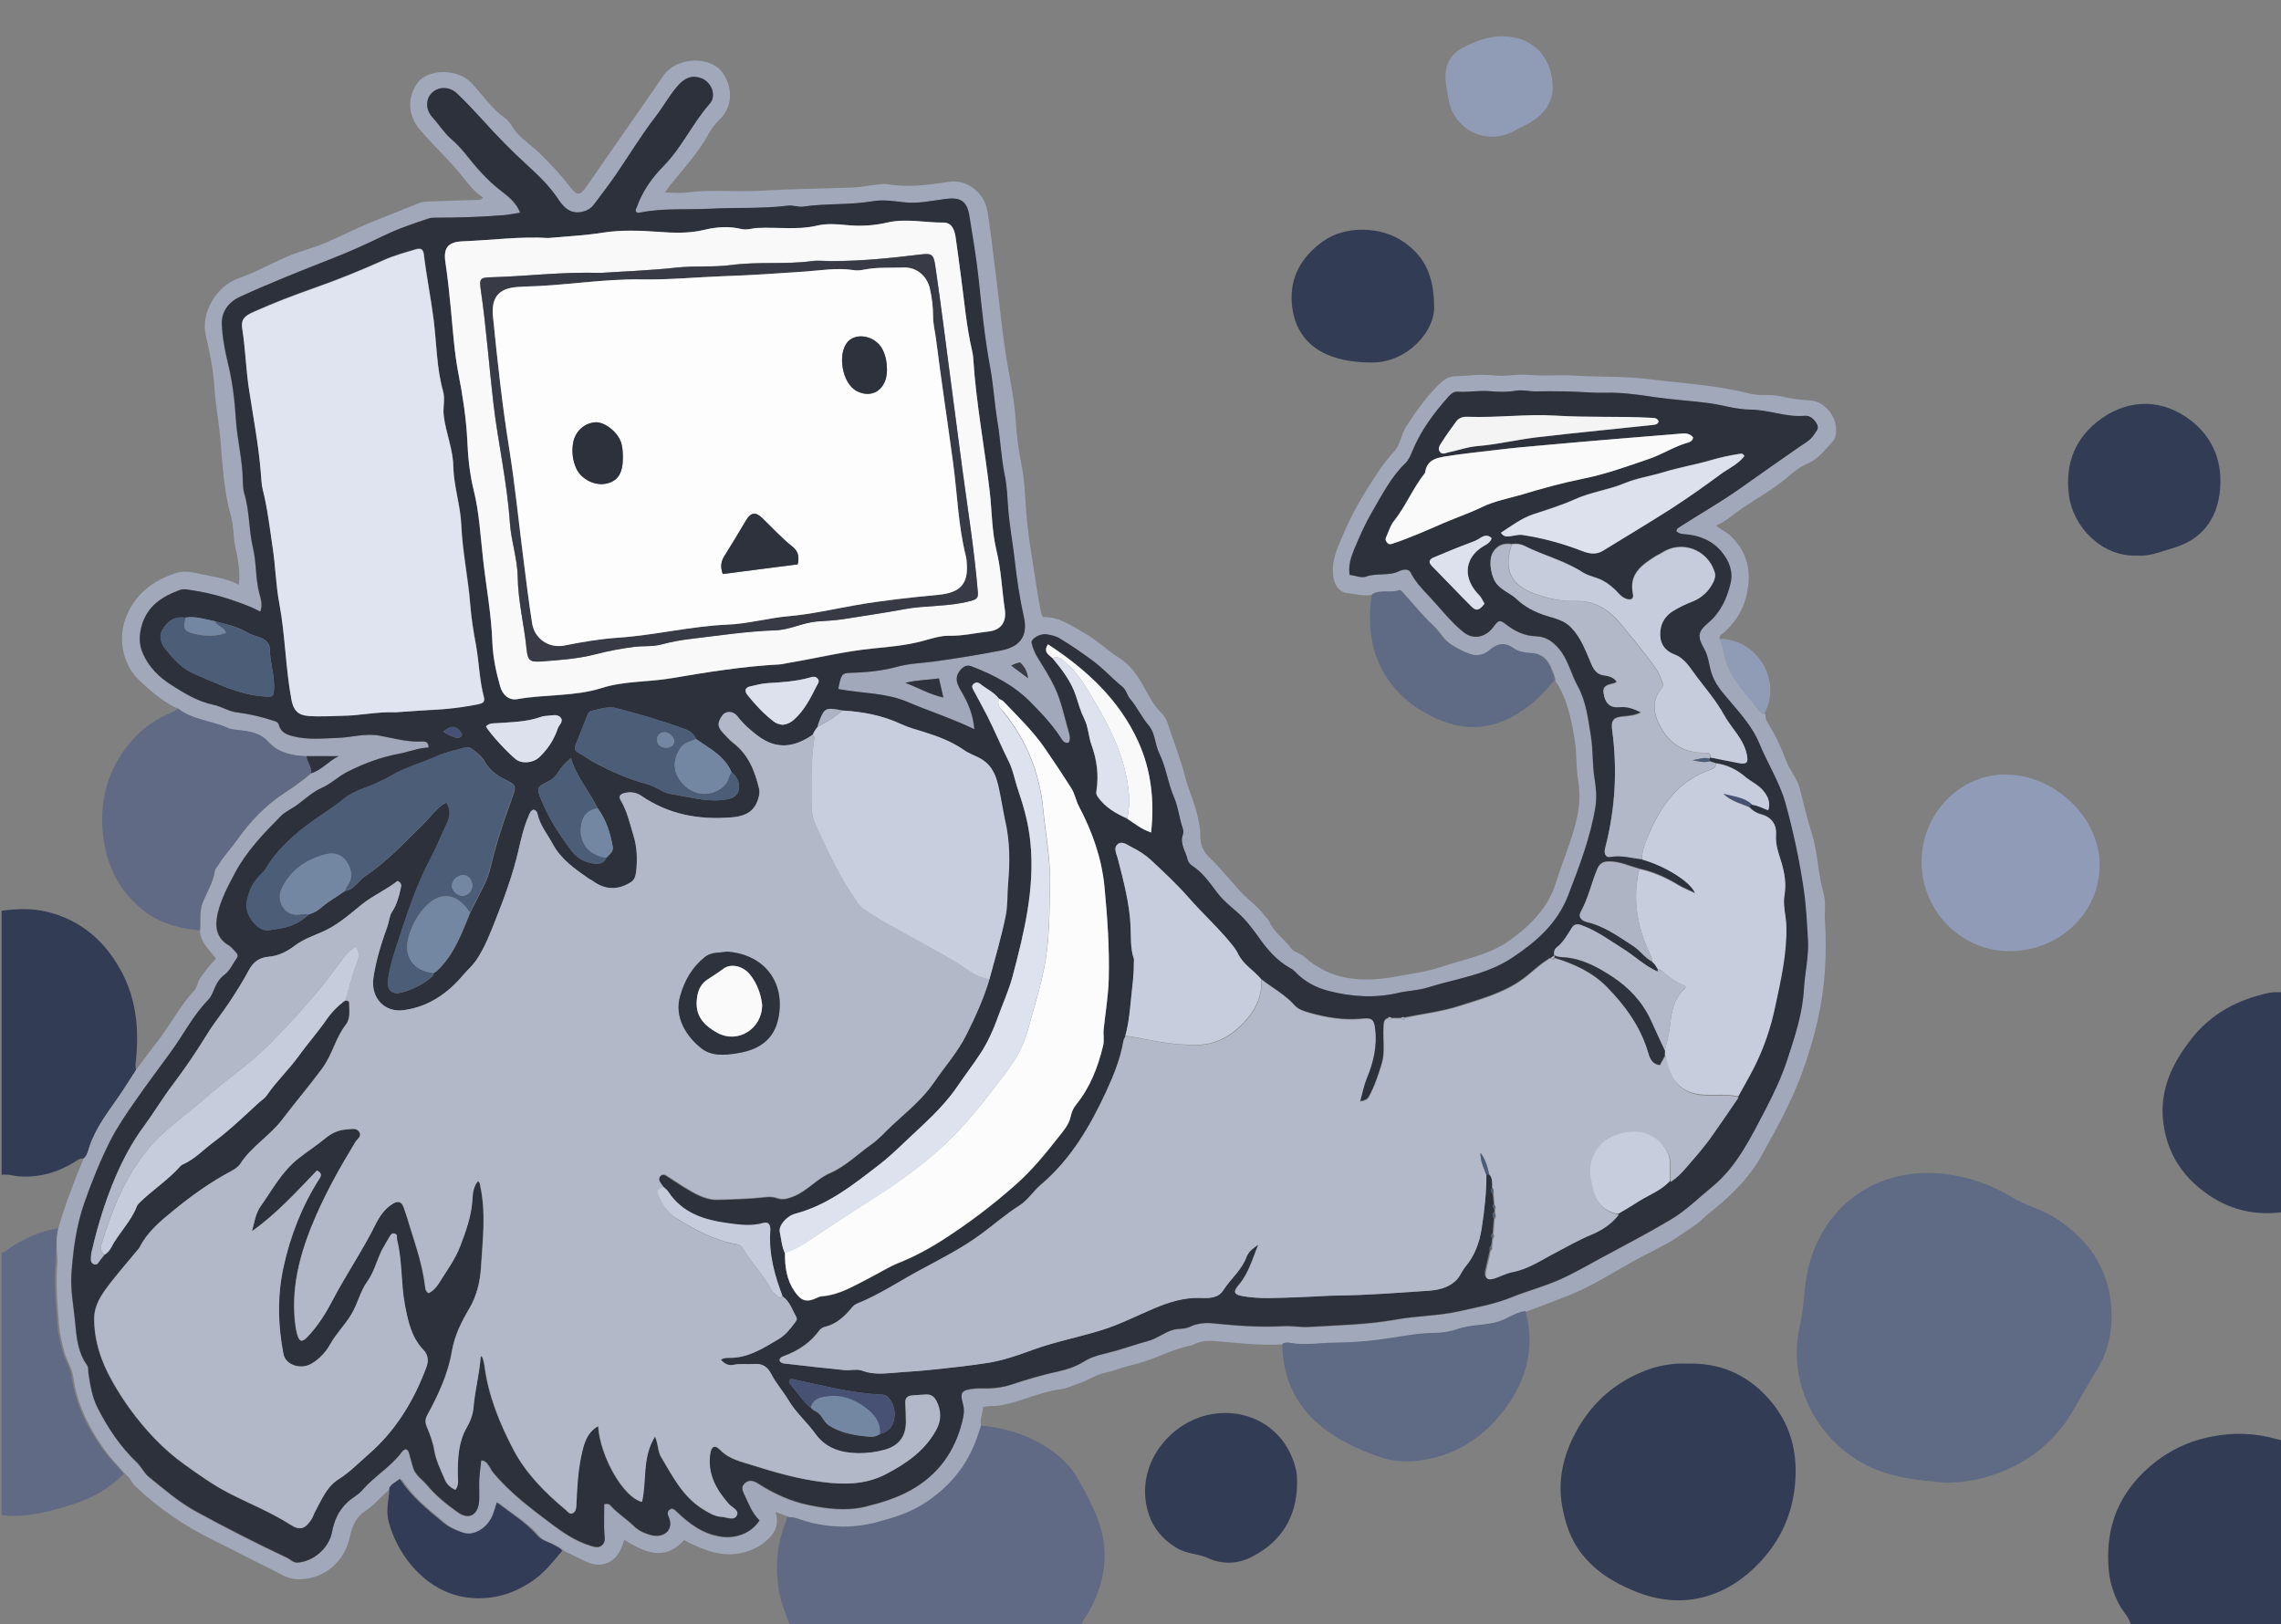 <?xml version="1.0" encoding="UTF-8" standalone="no"?>
<!-- Generator: Adobe Illustrator 22.0.1, SVG Export Plug-In . SVG Version: 6.00 Build 0)  -->

<svg
   xmlns:dc="http://purl.org/dc/elements/1.1/"
   xmlns:cc="http://creativecommons.org/ns#"
   xmlns:rdf="http://www.w3.org/1999/02/22-rdf-syntax-ns#"
   xmlns:svg="http://www.w3.org/2000/svg"
   xmlns="http://www.w3.org/2000/svg"
   xmlns:sodipodi="http://sodipodi.sourceforge.net/DTD/sodipodi-0.dtd"
   xmlns:inkscape="http://www.inkscape.org/namespaces/inkscape"
   version="1.1"
   id="右下_xA0_画像_1_"
   x="0px"
   y="0px"
   viewBox="0 0 1400 997"
   style="enable-background:new 0 0 1400 997;"
   xml:space="preserve"
   inkscape:version="0.91 r13725"
   sodipodi:docname="elephant_friends_plane.svg"><rect x="0" y="0" width="1400" height="997" fill="#808080" stroke="none"/><defs
     id="defs177" /><sodipodi:namedview
     pagecolor="#ffffff"
     bordercolor="#666666"
     borderopacity="1"
     objecttolerance="10"
     gridtolerance="10"
     guidetolerance="10"
     inkscape:pageopacity="0"
     inkscape:pageshadow="2"
     inkscape:window-width="1306"
     inkscape:window-height="958"
     id="namedview175"
     showgrid="false"
     inkscape:zoom="0.60205092"
     inkscape:cx="580.75021"
     inkscape:cy="492.21071"
     inkscape:window-x="1619"
     inkscape:window-y="489"
     inkscape:window-maximized="0"
     inkscape:current-layer="g5" /><style
     type="text/css"
     id="style3">
	.st0{fill:#282C37;}
	.st1{fill:#606A85;}
	.st2{fill:#323C55;}
	.st3{fill:#A1A8BA;}
	.st4{fill:#5F6A85;}
	.st5{fill:#909CB7;}
	.st6{fill:#909BB6;}
	.st7{fill:#333C56;}
	.st8{fill:#2D313C;}
	.st9{fill:#2E323C;}
	.st10{fill:#383B46;}
	.st11{fill:#B2B8C8;}
	.st12{fill:#B3B9C9;}
	.st13{fill:#DFE4F0;}
	.st14{fill:#F9F9F9;}
	.st15{fill:#FCFCFC;}
	.st16{fill:#C8CEDD;}
	.st17{fill:#C7CDDC;}
	.st18{fill:#4B5D77;}
	.st19{fill:#DDE2EE;}
	.st20{fill:#B2B8C7;}
	.st21{fill:#C6CCDB;}
	.st22{fill:#FAFAFA;}
	.st23{fill:#DCE1ED;}
	.st24{fill:#F4F4F5;}
	.st25{fill:#AEB4C3;}
	.st26{fill:#7387A3;}
	.st27{fill:#465173;}
	.st28{fill:#FDFDFD;}
</style><g
     id="g5"><path
       class="st1"
       d="M485,998c-2.8-7.6-6.1-15-7.2-23.2c-1.9-13.7-1-27.1,4.3-40.1c0.5-1.2,0.7-2.5,1-3.8c1.6,0.2,3.4,0.1,4.9,0.7   c16.5,6,33.3,6.9,50.2,2.2c9.2-2.6,18.3-5.2,26.7-10.4c16.2-9.9,27.4-23.3,33.7-41c0.9-2.5,1.7-5,2.5-7.5   c17.8,1.6,34.1,7,48.2,18.4c4.9,4,9.1,8.8,12.2,14.3c4,6.9,7.7,14,10.9,21.3c9.3,21.7,6.6,42.5-5.3,62.4c-1.2,2.1-3.4,3.8-3.1,6.6   C604.3,998,544.7,998,485,998z"
       id="path11" /><path
       class="st2"
       d="M1308,998c-0.8-5-4.6-8.3-6.9-12.4c-3.8-6.9-6.1-14.2-6.8-21.7c-2.1-22.8,3.9-42.9,20.6-59.5   c12-11.9,26-19.4,42.3-22.6c13.6-2.7,27-2.3,40.4,1.6c1.1,0.3,2.3,0.4,3.4,0.7c0,38,0,76,0,114C1370,998,1339,998,1308,998z"
       id="path13" /><path
       class="st2"
       d="M1,559c9.1-1.2,18.1-1.6,27.2,0.5c19.3,4.5,33.6,15.7,43.9,32.5c11.4,18.6,13.6,38.8,11.2,60   c-0.2,1.6,0,3.3,0.1,5c-3.4,5.2-6.7,10.6-10.2,15.7c-6.8,9.9-14.2,19.4-18.2,31c-0.9,2.5-1.3,5.5-3.6,7.4c-2-0.3-3.5,0.7-5,1.7   c-10.4,6.6-21.6,10-34,9.3c-3.8-0.2-7.5-1.6-11.4-1C1,667,1,613,1,559z"
       id="path15" /><path
       class="st2"
       d="M1401,744c-17.6,2.3-33.6-1.6-47.9-12.3c-14.3-10.6-22.9-24.4-25.3-42.3c-2.6-20.1,5.3-36.5,17-51.5   c12.1-15.6,28.6-24.4,47.8-28.5c2.7-0.6,5.6-0.3,8.4-0.4C1401,654,1401,699,1401,744z"
       id="path17" /><path
       class="st1"
       d="M76,904.6c-8.9,9.2-19.9,15.2-31.9,18.9C30.2,927.9,16,931.8,1,930c0-53.7,0-107.3,0-161   c1.6-0.2,2.6-1.4,3.8-2.2c9.5-6.3,19.6-11.2,31-12.9c-1.6,6.5-1.1,13.2-1.6,19.8c-1.2,13.2,0,26.5,1,39.8c0.4,5.3,1.8,10.7,3.2,16   c1.4,5.3,4.8,9.9,5.5,15.4c2.3,16.7,9.6,31.2,19.2,44.7C67,894.9,71.7,899.6,76,904.6z"
       id="path19" /><path
       class="st3"
       d="M35.8,753.9c4.2-14.6,9.7-28.8,15.5-42.8c2.3-1.9,2.8-4.9,3.6-7.4c3.9-11.6,11.3-21.1,18.2-31   c3.5-5.1,6.8-10.5,10.2-15.7c4.1-5.5,8.2-11.2,12.4-16.5c8.4-10.5,14.4-22.6,23.5-32.5c2-2.2,2-5.2,3.6-7.5c2.9-4.2,5.9-8.3,9.8-12   c-4.1-5.6-9.5-10-9.9-17.2c0.5-5.9-0.6-11.9,1.8-17.7c2.6-6.2,6.3-12.1,7.3-19c0.2-1.4,1.5-2.5,2.3-3.8c3.4-5.5,7.9-10.2,11.6-15.5   c7.8-11.1,17-20.7,28.4-28.2c5.8-3.8,11.5-7.8,16.8-12.3c6.5-2,10.8-7.6,16.8-10.5c-6.6,0-13.2,0-19.8,0   c-8.6-0.2-17.3-2.4-22.9-8.4c-5.5-6-11.6-6.8-18.4-7.6c-2.3-0.3-4.7-0.3-6.8-1.3c-10-4.6-21.7-4.9-30.7-12   c-8.9-4.1-16.1-10.5-23.2-17c-10.4-9.4-13.7-25.5-8.8-38.5c5.5-14.6,16.3-22.9,30.6-27.7c4.5-1.5,9.2-0.9,13.8,0.2   c8.3,1.9,17,2.7,25.1,6.9c0.9-8-0.5-15.8-2.2-23.2c-1.3-6.1-0.8-12.2-2.5-18.2c-4.4-15.5-5.3-31.7-6.6-47.7   c-0.9-10.7-3.1-21.3-3.7-32.1c-0.6-10.5-2.8-21.1-5.2-31.4c-3.6-14.9,7.1-30.9,19.6-35.3c10-3.5,19.4-8.7,29.1-13   c8-3.6,16.6-5.5,24.8-9c10.5-4.6,20.7-9.8,31.4-14c8.5-3.3,17-6.8,25.5-10.2c2.8-1.1,5.9-1.1,8.9-1.2c9.1-0.4,18.3-0.6,27.4-0.9   c1,0,2,0.1,3.4-1.4c-4.5-3-8.1-7-11.3-11.2c-8.4-11-18.8-20.2-27.7-30.8c-7.4-8.8-7.5-19.9-1.2-28.5c6.3-8.5,24.5-9,33,0.1   c6.8,7.2,12.4,15.8,20.8,21.7c2.6,1.8,4.1,5.2,6.2,7.8c4.2,5.2,9.9,8.8,14.6,13.4c6.6,6.4,12.9,13,18.4,20.2   c4.9,6.4,6.5,6.5,10.9,0.2c9.5-13.6,18.8-27.3,28.4-40.9c6.2-8.8,12.2-17.6,18.3-26.5c8.7-12.7,28.6-11.7,35.6-3.4   c7.2,8.6,7.7,21.4-0.4,29.5c-3,3-5.6,6.1-7.5,9.8c-6.5,11.9-15.9,21.6-24.2,32.2c-0.6,0.8-1.1,1.6-2.3,3.3c5.1,0,9.6,0.5,13.9-0.1   c14.8-1.9,29.6-0.2,44.4-1c19.1-1.1,38.2-1.4,57.3-2c4.8-0.2,9.6-1.3,14.4-1.8c2.3-0.3,4.7-0.6,7-0.2c12.9,2.2,25.4,0.2,38.2-1.6   c8.8-1.2,20.6,5.3,22.8,18.3c2.2,13.4,3.5,27,5.3,40.4c2.4,18.1,3.8,36.3,7.1,54.3c2.1,11.5,4.3,23.1,5,34.9   c0.5,8.7,1.8,17.5,3.5,26.1c1.4,6.9,1.9,13.8,2.3,20.7c0.6,10.6,1.7,21.1,3.4,31.7c1.9,12,3.6,24,5.8,35.9c0.3,1.6,0.5,3.3,1.6,5   c10-0.4,17.6,5.4,25.9,10c7.5,4.3,13.6,10.4,20.9,15c6.1,3.8,10.8,10,14.5,16.6c3.4,6.1,6.5,12.4,11.5,17.3c1.8,1.8,3,4,3.8,6.4   c3.6,10.9,7.8,21.5,10.7,32.7c2.2,8.5,6.1,16.5,7.9,25.2c0.7,3.4,1.5,6.8,1.4,10.3c-0.2,5.7,1.6,10.3,6,14.4   c6.5,6.3,12.2,13.4,18.3,20.1c4.8,5.3,10.8,9.3,15.1,15.1c0.9,1.2,2.3,2.1,2.8,3.4c2.7,6.9,9.2,10.7,13.3,16.5   c1.9,2.7,5.5,3,7.9,5.1c16.7,15.2,36.3,16.3,57.3,12.4c9.1-1.7,18.4-2.8,27.2-5.8c14.2-4.9,29.3-7.2,42-16.3   c13-9.4,23.8-20.2,28.6-36c4.2-13.6,10.1-26.5,13-40.6c1.5-7.4,1.6-14.7,0.4-21.8c-1.4-8.3-0.7-16.6-2.1-24.8   c-2.1-12.6-4.5-25.1-11.8-36c0-2.6-1.3-4.8-2.1-7.1c-2.1-5.7-5.7-9.5-12.4-9.8c-3.7-0.1-7.7-0.8-10.9-3.1c-5.4-4-10.1-2.6-14.7,1.4   c-3.4,2.9-7.5,3.7-11.7,2.3c-4.4-1.5-8.5-3.7-12.4-6.3c-4.4-3-6.7-7.9-10.4-11.2c-6.8-6.2-12.3-13.5-18.5-20.1   c-0.7-0.7-1.3-2-2.3-1.6c-5.4,1.9-11.4-0.6-16.6,2.5c-5.4,1.2-10.6-0.5-15.8-1c-5-0.5-8-5-8.7-10.9c-0.7-6.2,0.9-12.1,3.1-17.6   c4.8-12.2,10.6-23.9,17.6-35c5.2-8.3,10.3-16.5,17.1-23.8c3.6-3.9,4-10.2,7-14.8c6.3-9.6,12.8-19,21.2-26.9c2.3-2.2,5.3-4,8.4-4   c7.6-0.2,15.2-1.5,22.9-0.7c4.1,0.4,8.3,0.5,12.5,0c4.7-0.5,9.2-0.3,13.9,0c7.8,0.5,15.5-0.3,23.4,0.2c15.5,1,31.2,0.3,46.6,2.2   c20.7,2.6,41.6,3.6,62,8.9c6.1,1.6,12.6,0.2,18.8,1.6c5.8,1.3,11.6,2.3,17.7,2.5c9.6,0.3,17.3,10.1,16.5,19.7   c-0.2,2.1-0.6,4.1-2,5.5c-4.7,5.1-8.9,10.9-15.6,13.7c-4.5,1.9-8.4,4.9-12,8.1c-8.6,7.5-18.5,12.8-27.9,19.2   c-5.2,3.5-9.8,8-16.1,10.7c3.3,2.7,6.8,4.1,9.5,6.9c10.8,10.9,12.4,23.3,8.7,37.6c-2.3,8.7-7,15.2-13.3,21.1   c-1.1,1-3.6,1.7-2.4,4.2c2.6,4.5,2.7,9.8,4.3,14.6c3.7,11,12.1,18.9,18.8,27.9c1.1,1.5,2.5,3.2,4.7,3.4c-0.2,1.9,0.3,3.6,1.3,5.2   c4.7,7.5,8.4,15.4,11.5,23.7c2.2,5.9,6.7,10.6,8.3,16.9c2.3,9.2,4.5,18.4,7.3,27.4c3.8,12.1,3.8,24.9,7.3,37.1   c1.5,5.1,0.4,10.9,0.8,16.4c1.3,20.7,0.1,41.2-4.5,61.4c-2.8,12.1-6.4,24-10.9,35.6c-6.6,17.1-15.5,33-24.4,48.8   c-6.7,11.9-16.5,21.6-27,30.4c-2.7,2.2-5.5,4.3-8,6.7c-3.9,3.9-8.7,6.5-13.1,9.6c-9.3,6.7-19.7,11-29.5,16.5   c-13.5,7.5-26.5,16-40.9,21.5c-8.2,3.2-16.4,6.4-24.7,9.4c-6.7,0.9-12,5.5-18.6,7c-7.6,1.8-15.6,1.3-23,4   c-4.6,1.7-9.3,2.4-14.2,2.4c-8.8,0.1-17.5,1.6-26.2,3c-11.9,1.9-23.7,2.9-35.7,3c-8.9,0.1-17.9,1.9-26.8,0.1   c-1.5-0.3-3.3-0.5-4.8,0.7c-13.8,1-27.5-0.8-41.3-1.9c-4.6-0.4-8.9-0.4-13.1,1.7c-0.6,0.3-1.2,0.6-1.8,0.8   c-12.9,2.4-24.3,9.5-37.1,12.2c-5.5,1.2-10.7,3.6-16.2,4.7c-5.7,1.1-10.5,4.7-16,6.5c-3.7,1.2-7.3,3.1-11.3,3.6   c-12.9,1.6-24.6,7.9-37.5,10c-3.3,0.5-6.6-0.1-10.1,1c-0.3,3.7-2.1,7.4-1.3,11.4c-0.8,2.5-1.7,5-2.5,7.5c-6.3,17.7-17.6,31-33.7,41   c-8.5,5.2-17.5,7.9-26.7,10.4c-16.9,4.7-33.7,3.8-50.2-2.2c-1.5-0.5-3.3-0.5-4.9-0.7c-2.5-1-4.9-1.9-8.1-3.1   c1.8,5.7,0.8,10.6-2.7,14.7c-3.4,4-7.5,6.8-12.5,8.8c-14.7,5.7-27.6,0.8-40.9-6.2c-11.8,13.1-24.2,7.7-36.7-0.2   c-0.7,1.8-1.2,3.5-1.9,5.2c-3.9,9.2-12.6,12.5-21.6,8.2c-4.5-2.2-9-4.3-13.5-6.5c-1.4-1.7-3.4-2.6-5.3-3.6   c-3.3-1.8-7.4-2.6-9.9-5.6c-7.1-8.3-16.5-13.7-25-20.5c-0.9,2.9-1.6,5.4-2.6,7.9c-3.4,8.1-11.8,13.1-18.6,10.6   c-4-1.4-8.2-3.2-11.5-5.9c-9.7-8.1-19.8-16.1-26.8-27c-2.4,1.9-5.1,3-6.5,5.6c-5.6,4.3-9.9,10.1-16,14.1c-5.3,3.4-7.9,9.1-9.2,15.4   c-3.3,16.2-16.8,27-32.7,26.3c-5.7-0.2-10.4-3.5-15.2-5.9c-12.2-6-24.2-12.3-36.4-18.3c-17.4-8.6-33.4-19.4-47.5-33   c-2.3-2.2-3.3-5.4-6-7.2c-4.3-5-8.9-9.7-12.8-15.1c-9.7-13.5-16.9-28.1-19.2-44.7c-0.8-5.5-4.1-10-5.5-15.4   c-1.4-5.3-2.7-10.7-3.2-16c-1.1-13.2-2.2-26.5-1-39.8C34.8,767,34.2,760.4,35.8,753.9z M1028.9,326c0.2-1.9,1.5-2.2,2.4-2.8   c12.2-7.9,24.9-15.1,36.8-23.5c12-8.5,24.1-17,36.2-25.4c3.3-2.3,6.8-4,9-7.6c1.3-2.1,3.3-3.4,1.6-6.5c-1.7-3.1-4.3-5.2-7.5-4.9   c-11.4,1-21.9-3.7-33.2-3.8c-8.8-0.1-17.6-3-26.5-4.1c-10.8-1.4-21.8-1.9-32.6-3.6c-6.9-1.1-13.9-2-20.9-2.5   c-6.1-0.4-12.2,0.1-18.3-0.3c-11.1-0.7-22.2-0.9-33.3-0.7c-4.1,0.1-8.3-1.2-12.4-0.4c-5.3,0.9-10.7,0.8-15.9,0.3   c-6.7-0.6-13.3,0.7-19.9,0.3c-2.3-0.2-4,1.3-5.5,3c-8.9,9.9-16.9,20.5-22,33c-1.2,2.8-2.2,5.7-4.4,7.8   c-8.9,8.5-14.3,19.4-20.4,29.8c-4.3,7.3-7.8,15.1-11,22.9c-2.1,4.9-3.8,10.2-2.9,15.9c3.5,0.5,7.2,2.1,10,1.1   c6.7-2.4,14-0.2,20.5-3.4c2.1-1,5.6-1.7,6.9,0.8c2.9,5.8,7.3,10.3,11.6,14.9c6.9,7.3,13,15.4,20.8,21.7c6.2,5,13.7,3.4,18.5-3.2   c3.1-4.3,3.9-4.5,8.2-1.1c5.3,4.1,11.2,6.7,17.8,6.9c6.3,0.2,10.4,3.3,14.3,7.8c5.6,6.6,7.2,15.2,11.3,22.6   c5.2,9.3,6.5,20.3,8.2,30.9c1.4,8.5,0.8,17.2,2.2,25.8c0.9,5.6,1.6,11.5,0.6,17.4c-3,18.9-9.9,36.6-16.7,54.4   c-6.7,17.5-19.6,28.6-34.5,38.5c-15.8,10.5-34.3,12.8-51.8,18.2c-5.9,1.8-12.1,1.9-18,3.3c-14.5,3.4-28.9,2.4-42.8-1.2   c-7.5-1.9-15-5.8-20.7-11.9c-1-1.1-2.4-1.8-3.6-2.5c-7.2-4.1-12.8-10.4-17.4-16.8c-4.5-6.2-8.8-12.2-14.6-17.3   c-4.4-3.8-9-7.6-12.4-12.2c-4.5-6-8.7-12-15.1-16.2c-1.2-0.8-2.4-2.2-2.7-3.5c-1.1-5.2-5.1-9.9-2.9-15.7c0.4-1.1,0.2-2.7-0.2-3.9   c-2.2-6.3-2.7-12.9-5.4-19.1c-3.7-8.7-4.8-18.3-9-26.8c-2.7-5.5-2.4-12.3-6.4-17c-4.4-5.1-7-11.3-11.4-16.3   c-1.9-2.3-2.3-5.5-4.8-7.5c-6.3-5.1-11.6-11.2-18.2-16c-6.7-4.9-13.3-9.6-20.5-13.8c-2.6-1.5-5.3-1.9-8-2.4c-3.9-0.6-9.6,2.9-9,5.3   c0.7,3.1,2,6.2,3.7,9c3.7,5.9,7.5,11.7,10.4,18c4.3,9,6.1,18.8,8.9,28.3c0.6,2,0.8,4.2-0.3,6c-2.3,0.4-3.4-0.9-4.3-2.3   c-5.3-8.5-12.2-15.7-19.1-22.7c-10.2-10.3-22.9-17-36.4-22c-3-1.1-5.1,0.5-6.9,2.7c-3.8,4.8-1.3,9.1,1.2,13.3   c3.9,6.6,6.9,13.4,7.7,22.7c-14.1-6.8-27.8-11.1-41.1-16.8c-13.3-5.7-28.3-5.2-42.5-7.9c1.8-8.7,2.3-9.7,6.9-9.9   c9.8-0.3,19.5-1.1,29-3.7c7.6-2.1,15.3-2.2,23-3.3c13.8-1.9,27.5-4.2,41.2-6.8c11.3-2.2,16.5-8.7,13.9-20.2   c-2.6-11.7-4.3-23.5-5.7-35.4c-1.2-10.5-3.2-21-4-31.6c-0.5-6.7-0.7-13.6-2.1-20.3c-2.2-10.8-2.6-21.7-4.4-32.5   c-1.9-11.3-2.5-22.8-4.6-34c-3.3-17.8-5.1-35.8-7-53.8c-1.4-13-3.6-25.9-5.7-38.9c-1.5-9.2-5.6-11.6-14.8-10.4   c-8.5,1.1-17,3.1-25.7,2c-6.3-0.8-12.6-1.7-18.9-0.6c-14.1,2.4-28.5,1.2-42.6,3.3c-3,0.5-6.3-0.9-9.4-0.6   c-15.9,2-31.9,1.1-47.8,1.9c-14.2,0.8-28.6-0.5-42.7,2.3c-1,0.2-2,0.5-2.7-0.5c-0.6-1.1,0.2-1.9,0.5-2.8c3.4-9.6,9.3-18,16.2-25   c11.4-11.5,17.8-26.5,28.5-38.4c4.5-5.1,1.1-13.5-5.4-15.8c-5.3-1.9-9.9-0.4-14.7,5.3c-4.9,5.8-8.6,12.5-13.2,18.5   c-8.7,11.3-16.1,23.6-24.2,35.4c-4.3,6.3-8.9,12.4-13.6,18.5c-1.8,2.4-4,3.7-7.3,4.4c-7.8,1.8-11.9-3.7-14.9-8.3   c-5.1-7.7-11.5-13.9-18.1-19.8c-9.8-8.9-19.1-18.4-27.9-28.2c-5-5.6-10.2-10.9-15.5-16.1c-4.7-4.5-11.5-4.7-15.7-0.6   c-3.8,3.7-3.9,10.2,0.3,14.9c4,4.4,7.2,9.5,11.7,13.5c3.1,2.7,6.1,5.7,8.6,9c6.5,8.2,13.4,16.1,21.7,22.6   c4.6,3.6,9.4,7.2,11.9,13.5c-3.6,0.5-6.6,1.2-9.7,1.5c-14.3,1.2-28.5,1.6-42.8,1.6c-1.2,0-2.3,0-3.4,0.4   c-9.7,3.1-19.2,6.4-28.4,10.9c-10.5,5.1-21.1,9.9-32,14.1c-18.8,7.3-37.5,14.8-55.8,23.2c-6.6,3-11.2,9-11,16.5   c0.3,8,1.8,16.1,3.7,24c2.8,11.3,4.2,22.9,4.9,34.3c0.8,13,4.2,25.6,4.3,38.5c0,2.5,0.2,5.1,0.9,7.4c3.3,10.9,2.7,22.3,5.3,33.3   c2.2,9,1.5,18.5,3.8,27.5c0.9,3.5,2.4,7.5,0.7,11.7c-2.4-1.2-4.4-2.3-6.5-3.1c-11.4-4.6-23.1-8.2-35.3-10c-2.6-0.4-5.3-1.1-7.9-0.1   c-10.4,4-19.3,9.4-22.9,21.2c-1.9,6.3-2,12.1,0.6,17.8c3.6,8.2,10.1,14.5,17.4,19.2c8,5.1,16.3,10.2,26,12.2c4.8,1,9.2,4,14,4.6   c8,0.9,15.6,2.8,23.2,5.3c1.4,0.5,2.5,1,2.8,2.4c1.2,4.6,4.7,6,8.8,7c9,2.3,18.2,1.3,27.3,1c8.7-0.3,17.2-3.1,26.2-1.3   c8.6,1.7,17.1,4.1,26,3.5c2-0.1,3.6,0.5,3.6,3.7c-6.2,0.3-12,2.7-18.1,3.8c-11.2,2.1-21.6,6-31.7,11.1c-5.5,2.8-9.9,7.3-15.6,9.8   c-5.7,2.5-10.2,6.8-15.1,10.4c-3.3,2.5-7.1,3.9-10.2,7c-10.6,10.7-21,21.5-28.2,35c-4.2,7.9-8.4,15.8-10.5,24.5   c-1.9,7.8-1.3,15.3,7,20c1.5,0.9,2.7,2.5,3.9,3.8c1.2,1.2,1.8,2.6,0.7,4c-2.4,3.3-3.9,7.4-7.4,10c-3,2.3-5,5.3-6.3,8.7   c-1,2.5-2,4.9-3.9,6.9c-9,9.2-14.8,20.7-22.2,31c-7.4,10.3-15.1,20.4-22.4,30.9c-5.6,8-11.2,16.3-15.5,24.7   c-6,12-11.1,24.7-15.7,37.6c-5,14.2-7,28.8-8,43.7c-0.7,10.2,1.4,20.2,2.3,30.2c0.8,8.9,1.7,18.2,7.2,25.9c1,1.4,0.6,3.2,0.9,4.8   c1.1,7.4,2.3,14.9,5.7,21.6c6.4,12.4,14.1,23.9,24.2,33.7c2.7,2.6,4.4,6.4,7.3,8.8c9.2,7.4,18.1,15.2,28.6,21   c18.4,10.1,37.2,19.6,56.2,28.6c2.1,1,3.7,3.1,6.7,2.9c9.7-0.9,18.9-9,20.8-18.6c1.4-7.1,4-13.3,9.6-18.5c2.9-2.7,6.6-4.5,9-7.3   c7.4-8.6,17.5-14.3,24.3-23.5c1.5-2.1,3.7-2.5,4.5,1c0.7,2.9,1.6,5.7,2.4,8.6c1.4,4.8,5.6,7.2,8.6,10.8   c5.5,6.5,12.1,11.9,18.9,16.7c6.7,4.8,12.4,1.7,13-6.8c0.3-4.5-0.1-9,0.1-13.5c0.2-3.9,0.8-7.7,1.2-11.6c2.9,0.1,3.8,2,4.9,3.6   c0.9,1.2,1.4,2.7,2.4,3.8c10.5,12.5,23.5,22.3,36.4,32c6.8,5.1,14.3,10.1,22.8,12.8c2.7,0.8,5.1,1.9,7.5,0c2.2-1.8,1.8-4.2,1.6-6.8   c-0.4-6.2-0.1-12.4-0.1-18.5c2-0.5,3-0.2,3.9,0.8c4.2,4.8,9.7,8.1,14.2,12.5c2.9,2.9,6.6,4.5,10.4,5.6c7.9,2.3,14.8-3.1,10.9-11.4   c-0.8-1.7-0.6-3.4,1.1-4.4c1.5-0.8,2.6,0.2,3.8,1.3c8,7.6,16.4,14.1,28.1,15.6c8.6,1.1,17.8-2.2,22.9-10c-4.2-4.1-6.4-9.4-8.8-14.7   c-1.3-2.8-3.2-5.4-0.3-8.1c2.8-2.6,5.7-1.6,8.6,0.3c9.4,6,19.5,10.6,30.3,12.9c11.6,2.4,23.4,4.1,35.6,1c9.6-2.4,18.7-5.2,27.4-10   c16.8-9.4,27.1-23.5,31.6-42c0.9-3.4,1.6-7,0.5-10.7c-2.1-7.2-1.5-8.9,7.6-9.7c2.8-0.2,5.7,0,8.5-0.1c4.5-0.2,8.9-0.8,13.2-2.2   c9.5-3.1,19-6,28.7-8.1c5.6-1.2,11.3-3.1,16.1-6.1c6.3-4,13.4-4.8,20.1-6.8c6.6-2,13.1-4.2,19.8-6c5.4-1.5,9.6-5.2,14.9-6.7   c3.4-1,7-0.3,10.3-1.9c4.6-2.2,9.7-2.6,14.6-2.1c14.3,1.4,28.6,2.5,43,1.7c5.1-0.3,10.4,0.8,15.4,0.5c18-1.1,36.1-1.3,53.9-4.6   c12.6-2.3,25.6-2.2,38.3-5c11-2.5,22-4.4,32.5-8.7c9.4-3.8,19.2-6.3,28.5-10.4c8.9-3.9,17.4-8.9,26-13.5   c14.3-7.7,28.7-15.2,42.7-23.5c9.5-5.6,17.2-13.4,25.7-20.3c15.3-12.5,23.6-30.1,32.5-47c5.2-10,10.1-20.3,13.6-31   c4.6-14.1,9.4-28.3,10.2-43.4c0.5-9.9,3-19.8,2.5-29.6c-0.6-10.7-1.2-21.4-2.7-32.1c-2.5-17.6-6.3-34.8-11-51.9   c-3.6-13.2-11.1-24.7-16.2-37.2c-3.9-9.5-11.1-17.5-17.8-25.6c-4.7-5.6-9.8-11-11.9-18.7c-1.2-4.6-1.7-9.5-4.1-13.7   c-4.2-7.3-4.1-10.3,2.3-15.8c7.6-6.4,11.5-14.6,13.8-24.1c1.9-7.7-1-14.1-5.2-19.4c-5.5-6.9-13.4-10.4-22.4-11   C1032.5,327.8,1030.5,327.7,1028.9,326z M576.3,416.4c-6.7,1-13.2,0.8-20.6,2.8c8.3,3.2,15.1,7.2,23.3,9   C578,424,577.2,420.4,576.3,416.4z M631,416.3c-0.6-4.6-2.5-7.3-4.9-9.7c-2.1,0.4-3.8,0.9-5.4,2C623.9,410.9,627,413.3,631,416.3z"
       id="path23" /><path
       class="st4"
       d="M1193.8,910.1c-14.4-1.5-32.2-2.5-48.5-10.9c-31.3-16-48.6-51.8-40.5-86c2.4-10.2,2.3-20.5,4.2-30.6   c7.7-42,43.5-67.5,85.6-61.9c14.5,1.9,27.8,6.6,40.2,14.1c8.4,5.1,18.2,7.4,26.5,12.7c22.8,14.6,35.3,34.9,34.7,62.3   c-0.2,11.5-3.5,22.5-9.7,32.2c-5.9,9.3-10.8,19.1-16.8,28.4C1254.3,894.1,1225.2,910.1,1193.8,910.1z"
       id="path25" /><path
       class="st2"
       d="M1035.2,837c19.9-0.7,35.5,6.2,48,19c15.9,16.2,21.1,36.2,18.1,58.7c-2.2,16.8-9.3,31.4-20.5,43.5   c-20.2,21.9-47.5,30.8-77.4,18.5c-13.3-5.4-25.2-12.8-33.8-24.6c-5.9-8.1-8.9-17.4-10.7-27.1c-3.4-18.3,1.5-35.1,10.9-50.5   c10.3-16.8,25.2-28.4,44.2-34.7C1021.5,837.5,1029,836.7,1035.2,837z"
       id="path27" /><path
       class="st1"
       d="M191,474.6c-5.3,4.5-11,8.5-16.8,12.3c-11.3,7.5-20.5,17.1-28.4,28.2c-3.7,5.3-8.2,9.9-11.6,15.5   c-0.8,1.3-2.1,2.5-2.3,3.8c-1,6.9-4.7,12.8-7.3,19c-2.4,5.8-1.4,11.8-1.8,17.7c-11.9-1.2-23.3-3.8-33.2-11.1   c-16.1-11.9-24.3-28.4-26.4-47.9c-2-18.8,2-36.4,13.3-52c6.9-9.5,15.5-16.9,26.2-21.7c2.2-1,4.7-1.6,6.5-3.6   c9,7.1,20.7,7.4,30.7,12c2.1,1,4.5,1,6.8,1.3c6.8,0.8,13,1.5,18.4,7.6c5.5,6.1,14.2,8.2,22.9,8.4   C188.4,467.8,191.5,470.7,191,474.6z"
       id="path29" /><path
       class="st5"
       d="M1233.6,583.8c-29.7,0.2-54-24.4-54.2-54.6c-0.2-29.1,22.9-53.5,50.7-53.8c30.7-0.3,58.5,26.1,58.6,55.4   C1288.8,560,1264.2,583.7,1233.6,583.8z"
       id="path31" /><path
       class="st4"
       d="M787,824.9c1.5-1.1,3.3-1,4.8-0.7c9,1.7,17.9,0,26.8-0.1c12-0.1,23.8-1.1,35.7-3c8.6-1.4,17.3-2.9,26.2-3   c4.8,0,9.5-0.8,14.2-2.4c7.4-2.6,15.4-2.2,23-4c6.6-1.5,11.9-6.2,18.6-7c6.5,24.1-0.2,45.2-15.5,63.8c-13,15.8-29.9,25.7-50.7,28.1   c-8.1,0.9-16.1,0.2-23.6-2.4c-12.9-4.5-25.3-10.3-36-19C794.7,862.1,787.3,845.1,787,824.9z"
       id="path33" /><path
       class="st2"
       d="M1311.8,341c-22.1,1-39.4-18-41.9-36.6c-2.7-20,3.9-36.3,20.2-47.7c17.1-12,37.5-11.9,54.6,1.4   c12.7,9.9,18.5,23.2,18.1,38.6c-0.5,18.5-8.7,34-29.7,39.9C1325.8,338.7,1318.9,341.7,1311.8,341z"
       id="path35" /><path
       class="st2"
       d="M796.1,911c-0.3,20.1-9.6,35.1-27.2,44.3c-8.7,4.6-18.3,5.3-27.9,0.9c-5.7-2.6-12.3-2.4-18-5.6   c-12.1-6.9-18.7-17.5-20-31c-2.5-25.5,18-48.4,42-51.8c24-3.4,45.4,10.7,50.6,35.2C796.2,905.6,796,908.3,796.1,911z"
       id="path37" /><path
       class="st2"
       d="M880.2,187.6c0.8,15.9-16.5,34.6-37.4,34.9c-9.6,0.1-19.8-1.1-28.8-5.1c-13-5.9-19.9-16.7-21.1-30.9   c-1.4-16.6,6.1-29,19-38.3c13.7-10,36.1-9.4,49.9,0.5C873.9,157.1,880,168.6,880.2,187.6z"
       id="path39" /><path
       class="st4"
       d="M842.1,364.7c5.2-3.1,11.2-0.6,16.6-2.5c1-0.4,1.6,0.9,2.3,1.6c6.2,6.7,11.7,13.9,18.5,20.1   c3.7,3.4,5.9,8.2,10.4,11.2c3.9,2.6,8,4.8,12.4,6.3c4.2,1.4,8.3,0.6,11.7-2.3c4.7-4,9.3-5.3,14.7-1.4c3.2,2.3,7.2,2.9,10.9,3.1   c6.7,0.3,10.3,4,12.4,9.8c0.9,2.3,2.1,4.6,2.1,7.1c-4.2,4.4-8.1,9.3-12.8,13.2c-16.3,13.8-34.9,19.8-55.6,11.8   c-13.7-5.3-25.8-13.7-34.3-26.4c-9.7-14.5-11.7-30.5-10-47.3C841.6,367.6,841.9,366.2,842.1,364.7z"
       id="path41" /><path
       class="st6"
       d="M953,54.5c-0.2,8.3-5.4,16.4-15.2,21.5c-2.6,1.4-5.4,2.6-8,4.1c-16.6,9.6-36.9,0.3-40.6-18.5   c-0.7-3.6-1.4-7.2-1.8-10.8c-1-8.9,1.7-16.7,9.5-21c10.1-5.6,21.1-9.2,33-6.7C943.8,26.1,953,37.5,953,54.5z"
       id="path43" /><path
       class="st6"
       d="M1082.9,438c-2.2-0.2-3.6-1.9-4.7-3.4c-6.7-9-15.1-16.8-18.8-27.9c-1.6-4.8-1.8-10.1-4.3-14.6   C1078.4,392,1094,417.6,1082.9,438z"
       id="path45" /><path
       class="st7"
       d="M238.9,913.3c1.4-2.6,4.1-3.7,6.5-5.6c7,11,17,18.9,26.8,27c3.2,2.7,7.4,4.5,11.5,5.9   c6.9,2.5,15.3-2.5,18.6-10.6c1-2.4,1.7-5,2.6-7.9c8.5,6.8,17.9,12.2,25,20.5c2.6,3,6.6,3.7,9.9,5.6c1.9,1.1,3.8,1.9,5.3,3.6   c-5.3,6.3-10.4,12.9-17.2,17.8c-12,8.6-25.3,12.6-39.8,11.1c-25.5-2.6-43.6-24.9-49.4-46.1c-1.4-5-1-10.2-0.2-15.3   C238.8,917.2,239,915.3,238.9,913.3z"
       id="path47" /><path
       class="st8"
       d="M1028.9,326c1.6,1.7,3.6,1.8,5.6,1.9c8.9,0.7,16.9,4.2,22.4,11c4.3,5.4,7.1,11.7,5.2,19.4   c-2.3,9.5-6.2,17.7-13.8,24.1c-6.4,5.4-6.5,8.5-2.3,15.8c2.4,4.2,2.9,9.1,4.1,13.7c2.1,7.7,7.1,13.1,11.9,18.7   c6.8,8,13.9,16.1,17.8,25.6c5.1,12.5,12.6,24,16.2,37.2c4.7,17.1,8.4,34.3,11,51.9c1.6,10.7,2.1,21.4,2.7,32.1   c0.5,9.8-1.9,19.7-2.5,29.6c-0.8,15.1-5.6,29.3-10.2,43.4c-3.5,10.7-8.4,21-13.6,31c-8.9,16.9-17.3,34.5-32.5,47   c-8.4,6.9-16.2,14.7-25.7,20.3c-14,8.3-28.4,15.8-42.7,23.5c-8.6,4.7-17.1,9.6-26,13.5c-9.3,4-19.1,6.6-28.5,10.4   c-10.5,4.3-21.6,6.2-32.5,8.7c-12.7,2.9-25.6,2.7-38.3,5c-17.9,3.2-35.9,3.5-53.9,4.6c-5,0.3-10.3-0.8-15.4-0.5   c-14.4,0.8-28.7-0.2-43-1.7c-5-0.5-10-0.1-14.6,2.1c-3.3,1.6-6.9,0.9-10.3,1.9c-5.3,1.5-9.5,5.2-14.9,6.7c-6.6,1.8-13.2,4.1-19.8,6   c-6.7,2-13.8,2.8-20.1,6.8c-4.8,3-10.5,4.9-16.1,6.1c-9.8,2.1-19.3,5-28.7,8.1c-4.3,1.4-8.7,2-13.2,2.2c-2.8,0.1-5.7-0.2-8.5,0.1   c-9,0.8-9.6,2.5-7.6,9.7c1.1,3.7,0.3,7.3-0.5,10.7c-4.6,18.4-14.8,32.6-31.6,42c-8.6,4.8-17.8,7.6-27.4,10c-12.2,3-24,1.4-35.6-1   c-10.7-2.2-20.9-6.9-30.3-12.9c-2.9-1.9-5.8-2.9-8.6-0.3c-2.9,2.7-0.9,5.2,0.3,8.1c2.4,5.3,4.6,10.6,8.8,14.7   c-5.1,7.8-14.3,11-22.9,10c-11.7-1.5-20.1-8-28.1-15.6c-1.2-1.1-2.3-2.2-3.8-1.3c-1.7,0.9-1.9,2.6-1.1,4.4   c3.9,8.3-3,13.6-10.9,11.4c-3.9-1.1-7.5-2.7-10.4-5.6c-4.5-4.4-10-7.7-14.2-12.5c-0.8-0.9-1.9-1.3-3.9-0.8c0,6.1-0.3,12.3,0.1,18.5   c0.2,2.6,0.6,5-1.6,6.8c-2.4,1.9-4.8,0.8-7.5,0c-8.5-2.7-16-7.7-22.8-12.8c-12.9-9.7-26-19.4-36.4-32c-0.9-1.1-1.5-2.6-2.4-3.8   c-1.1-1.6-2-3.5-4.9-3.6c-0.4,3.9-1,7.7-1.2,11.6c-0.2,4.5,0.2,9-0.1,13.5c-0.6,8.4-6.2,11.6-13,6.8c-6.9-4.9-13.5-10.2-18.9-16.7   c-2.9-3.5-7.2-6-8.6-10.8c-0.8-2.9-1.7-5.7-2.4-8.6c-0.9-3.5-3-3-4.5-1c-6.8,9.2-16.9,14.9-24.3,23.5c-2.4,2.8-6.1,4.6-9,7.3   c-5.6,5.2-8.3,11.4-9.6,18.5c-1.9,9.7-11.1,17.8-20.8,18.6c-3,0.3-4.5-1.9-6.7-2.9c-19-9-37.7-18.5-56.2-28.6   c-10.5-5.8-19.4-13.6-28.6-21c-2.9-2.3-4.6-6.1-7.3-8.8C74,888.1,66.3,876.6,60,864.2c-3.4-6.6-4.6-14.2-5.7-21.6   c-0.2-1.6,0.2-3.4-0.9-4.8c-5.6-7.8-6.4-17-7.2-25.9c-0.9-10-3-19.9-2.3-30.2c1.1-14.9,3-29.5,8-43.7c4.5-12.8,9.6-25.5,15.7-37.6   c4.3-8.5,9.9-16.7,15.5-24.7c7.2-10.5,15-20.6,22.4-30.9c7.4-10.3,13.3-21.8,22.2-31c1.9-1.9,2.9-4.4,3.9-6.9   c1.4-3.4,3.3-6.5,6.3-8.7c3.4-2.6,4.9-6.6,7.4-10c1.1-1.5,0.5-2.9-0.7-4c-1.3-1.3-2.4-2.9-3.9-3.8c-8.2-4.7-8.8-12.2-7-20   c2.1-8.7,6.3-16.6,10.5-24.5c7.2-13.5,17.6-24.3,28.2-35c3-3,6.9-4.5,10.2-7c4.8-3.6,9.4-7.9,15.1-10.4c5.6-2.5,10-7,15.6-9.8   c10.1-5.1,20.5-9,31.7-11.1c6-1.1,11.8-3.6,18.1-3.8c0-3.2-1.7-3.8-3.6-3.7c-8.9,0.5-17.5-1.9-26-3.5c-9-1.8-17.5,1-26.2,1.3   c-9.1,0.3-18.3,1.3-27.3-1c-4.1-1-7.6-2.5-8.8-7c-0.4-1.5-1.5-2-2.8-2.4c-7.6-2.5-15.2-4.3-23.2-5.3c-4.8-0.6-9.2-3.6-14-4.6   c-9.7-2-18-7.1-26-12.2c-7.3-4.6-13.8-10.9-17.4-19.2c-2.5-5.7-2.5-11.5-0.6-17.8c3.6-11.8,12.5-17.2,22.9-21.2   c2.6-1,5.2-0.3,7.9,0.1c12.2,1.8,23.9,5.4,35.3,10c2.1,0.8,4.1,1.9,6.5,3.1c1.7-4.2,0.2-8.2-0.7-11.7c-2.3-9.1-1.6-18.5-3.8-27.5   c-2.6-11-2-22.4-5.3-33.3c-0.7-2.3-0.8-4.9-0.9-7.4c-0.1-13-3.5-25.6-4.3-38.5c-0.7-11.4-2.1-23-4.9-34.3c-1.9-7.8-3.4-15.9-3.7-24   c-0.3-7.5,4.4-13.5,11-16.5c18.3-8.4,37-15.8,55.8-23.2c10.8-4.2,21.5-9,32-14.1c9.2-4.5,18.8-7.7,28.4-10.9   c1.1-0.4,2.2-0.3,3.4-0.4c14.3,0,28.6-0.4,42.8-1.6c3.1-0.3,6.1-0.9,9.7-1.5c-2.5-6.3-7.3-10-11.9-13.5   c-8.4-6.5-15.2-14.3-21.7-22.6c-2.6-3.2-5.5-6.3-8.6-9c-4.6-4-7.7-9.1-11.7-13.5c-4.3-4.7-4.2-11.1-0.3-14.9   c4.3-4.2,11.1-4,15.7,0.6c5.4,5.2,10.5,10.6,15.5,16.1c8.8,9.8,18.1,19.3,27.9,28.2c6.5,6,13,12.2,18.1,19.8c3,4.5,7.1,10,14.9,8.3   c3.3-0.7,5.5-2.1,7.3-4.4c4.6-6.1,9.2-12.2,13.6-18.5c8.1-11.8,15.5-24.1,24.2-35.4c4.7-6,8.3-12.7,13.2-18.5   c4.8-5.7,9.4-7.2,14.7-5.3c6.5,2.3,9.9,10.7,5.4,15.8c-10.6,12-17.1,26.9-28.5,38.4c-6.9,7-12.8,15.3-16.2,25   c-0.3,0.9-1.1,1.7-0.5,2.8c0.8,1,1.8,0.7,2.7,0.5c14.1-2.8,28.5-1.6,42.7-2.3c15.9-0.9,31.9,0.1,47.8-1.9c3.1-0.4,6.3,1,9.4,0.6   c14.1-2.1,28.5-0.9,42.6-3.3c6.3-1.1,12.6-0.1,18.9,0.6c8.7,1.1,17.2-0.9,25.7-2c9.2-1.2,13.3,1.1,14.8,10.4   c2.1,12.9,4.3,25.8,5.7,38.9c1.9,18,3.7,36,7,53.8c2.1,11.2,2.7,22.7,4.6,34c1.8,10.8,2.2,21.8,4.4,32.5c1.4,6.6,1.6,13.5,2.1,20.3   c0.8,10.6,2.8,21,4,31.6c1.3,11.9,3.1,23.7,5.7,35.4c2.5,11.5-2.6,18-13.9,20.2c-13.7,2.7-27.4,4.9-41.2,6.8   c-7.7,1-15.5,1.2-23,3.3c-9.5,2.6-19.2,3.4-29,3.7c-4.6,0.1-5.2,1.1-6.9,9.9c14.2,2.7,29.1,2.2,42.5,7.9c13.3,5.7,27,10,41.1,16.8   c-0.9-9.3-3.9-16.2-7.7-22.7c-2.5-4.2-5-8.5-1.2-13.3c1.8-2.2,3.9-3.8,6.9-2.7c13.5,5.1,26.2,11.7,36.4,22   c6.9,7,13.8,14.3,19.1,22.7c0.9,1.4,2,2.7,4.3,2.3c1.2-1.9,0.9-4.1,0.3-6c-2.8-9.5-4.6-19.3-8.9-28.3c-3-6.3-6.8-12.1-10.4-18   c-1.7-2.7-2.9-5.8-3.7-9c-0.6-2.4,5.1-5.9,9-5.3c2.7,0.4,5.5,0.9,8,2.4c7.1,4.2,13.8,8.9,20.5,13.8c6.6,4.9,11.9,10.9,18.2,16   c2.5,2,2.8,5.3,4.8,7.5c4.3,5.1,7,11.2,11.4,16.3c4,4.7,3.7,11.5,6.4,17c4.2,8.5,5.3,18.2,9,26.8c2.7,6.2,3.2,12.8,5.4,19.1   c0.4,1.2,0.6,2.8,0.2,3.9c-2.2,5.9,1.8,10.5,2.9,15.7c0.3,1.3,1.5,2.7,2.7,3.5c6.4,4.2,10.6,10.2,15.1,16.2   c3.4,4.6,8,8.4,12.4,12.2c5.8,5,10.1,11,14.6,17.3c4.6,6.4,10.2,12.6,17.4,16.8c1.3,0.7,2.7,1.5,3.6,2.5c5.7,6.2,13.2,10,20.7,11.9   c13.9,3.6,28.3,4.6,42.8,1.2c5.9-1.4,12.1-1.4,18-3.3c17.5-5.5,36-7.7,51.8-18.2c14.9-9.9,27.8-21.1,34.5-38.5   c6.8-17.8,13.7-35.5,16.7-54.4c0.9-5.9,0.3-11.8-0.6-17.4c-1.4-8.6-0.8-17.2-2.2-25.8c-1.7-10.6-3-21.6-8.2-30.9   c-4.1-7.4-5.7-15.9-11.3-22.6c-3.9-4.6-8-7.6-14.3-7.8c-6.6-0.2-12.5-2.8-17.8-6.9c-4.3-3.4-5.1-3.2-8.2,1.1   c-4.8,6.5-12.3,8.2-18.5,3.2c-7.8-6.3-13.9-14.4-20.8-21.7c-4.3-4.6-8.7-9.1-11.6-14.9c-1.3-2.5-4.8-1.8-6.9-0.8   c-6.5,3.2-13.8,1-20.5,3.4c-2.7,1-6.4-0.6-10-1.1c-0.9-5.7,0.9-11,2.9-15.9c3.3-7.8,6.7-15.6,11-22.9c6.1-10.4,11.5-21.3,20.4-29.8   c2.2-2.1,3.2-5,4.4-7.8c5.2-12.4,13.1-23,22-33c1.5-1.7,3.2-3.1,5.5-3c6.6,0.5,13.2-0.9,19.9-0.3c5.3,0.5,10.6,0.6,15.9-0.3   c4.2-0.7,8.3,0.5,12.4,0.4c11.1-0.2,22.2,0,33.3,0.7c6,0.4,12.2-0.1,18.3,0.3c7,0.5,14,1.4,20.9,2.5c10.8,1.6,21.7,2.2,32.6,3.6   c8.9,1.1,17.7,4.1,26.5,4.1c11.3,0.1,21.9,4.8,33.2,3.8c3.2-0.3,5.7,1.8,7.5,4.9c1.7,3-0.3,4.3-1.6,6.5c-2.2,3.6-5.8,5.4-9,7.6   c-12.1,8.4-24.2,16.9-36.2,25.4c-11.9,8.5-24.6,15.6-36.8,23.5C1030.4,323.9,1029.1,324.2,1028.9,326z M540.1,880.1   c4.8-1,7.7-4.3,8.6-8.6c1.1-5.2,0-10.3-4-14.2c-1-1-2.3-1.3-3.6-1.3c-18.2-0.8-35.7-5.5-53.4-9.2c-1.2-0.2-2.3-0.9-3.1,0.5   c-0.6,1.1,0.1,1.9,0.7,2.6c4.2,4.7,7.4,10.3,12.4,14.2c0.9,0.7,1.7,1.7,2.8,2.1c4.1,1.8,4.9,6.6,8.5,8.9c7.7,4.8,16.3,6.1,25.1,6.8   C536.2,882,538.3,881.5,540.1,880.1z M954,586.4c-0.7,0.5-1.4,1-2,1.5c-1.1-0.1-1.8,0.7-2.6,1.2c-5.7,3.6-10.3,8.6-15.9,12.4   c-11.6,8.1-25,11.6-38,15.8c-10.8,3.5-22.3,4.8-33.5,7.1c-0.8-0.3-1.5-0.2-2.1,0.3c-2,0-3.9,0-5.9,0c-0.7-0.6-1.4-0.8-2.1,0   c-3.1,0.9-2.6,3.5-2.8,5.7c-0.5,7.4,1.1,14.8-1.1,22.2c-2.1,7-4.4,13.9-7.9,20.3c-1,1.9-2.9,2.5-5.5,2.9c1.3-5.2,2.2-9.9,4.2-14.6   c4-9.6,6.3-19.6,5-30.1c-0.7-5.9-2.1-6.6-8-6c-11.1,1.1-21.8-0.7-32.4-3.7c-3.1-0.9-6.8-2.1-8.8-4.4c-5.9-6.7-13.8-10.8-20.6-16.2   c-4.4-5.3-10.8-8.8-14-15.2c-0.9-1.8-2-3.5-3.2-5c-8.3-10.5-18.4-19.5-27.2-29.6c-7.2-8.2-15.2-15.7-23.2-23.1   c-3.5-3.2-7.6-5.8-11.8-7.9c-2.6-1.3-5.9-4.2-8.7-1.6c-2.6,2.4-0.4,6,0.3,8.9c3.5,13.7,7.2,27.4,7.8,41.6c0.3,6.6-0.2,13.3,2,19.7   c0.2,0.6,0,1.3,0,2c0.1,6.5-0.7,12.9-1.4,19.3c-0.9,8.8-1.5,17.6-3.9,26.1c-0.4,0.9-1.1,1.7-1.2,2.7c-1.9,11.1-6.1,21.5-10.7,31.4   c-9.9,21.3-21.7,41.5-40,57c-4.7,4-8,9.5-13.2,12.8c-8.3,5.3-15.6,11.7-23.5,17.5c-11.8,8.7-24.9,15.3-37.7,22.2   c-12.8,6.9-25,15.1-38.5,20.5c-1.2,0.5-2.3,1.4-3.1,2.4c-4.5,5.5-9.5,10.2-16.7,11.9c-1.3,0.3-2.5,1.1-3.3,2.2   c-5.5,7.5-12.8,12.4-21.5,15.6c-1.3,0.5-2.9,1-2.9,2.9c0.8,1.4,2.1,1.7,3.4,1.8c12.2,1.4,24.4,2.8,36.6,4c3.6,0.4,7.4-0.9,10.9,0.4   c6.1,2.3,12.4,1.8,18.7,1.3c7.5-0.6,15-1,22.4-1.8c11.9-1.3,23.8-2.5,35.6-4.3c9.5-1.5,18.7-4.6,27.7-8   c15.1-5.6,31.2-8.2,46.4-13.5c9.6-3.3,18.6-7.9,28-11.9c9.2-3.9,18.6-6.9,28.8-6.5c5.1,0.2,10.6,0.2,13.9-4.8   c4.4-6.8,11-12,14-19.9c1.3-3.5,3.1-5.1,7.5-8.1c-3.7,8.8-5.9,17.6-11.9,24.6c-3.8,4.4-3.3,6.1,2.3,7.1c10.8,1.9,21.8,1,32.7,0.7   c8.6-0.3,17.2-1,25.8-1.1c18.4-0.2,36.8-1.7,55.1-2.9c6-0.4,11.8-1.5,16.7-5.8c2.9-2.5,4-6.1,6.3-8.9c5.7-6.8,8.6-14.6,10-23.4   c1.7-11.1,3-22.1,2.9-33.3c0.6,0,1.3,0,1.9,0c2.1,2.4,1.7,5.3,1.8,8.1c-1,1.4-1,2.7,0.3,3.9c0.2,2,0.4,4,0.6,6.1   c-0.9,1.1-0.8,2.1,0.3,2.9c0,0.7,0,1.4,0,2c-1.3,1.2-1.4,2.5-0.3,3.9c-0.2,3-0.5,6-0.7,9.1c-1.1,0.9-1.2,1.9-0.3,2.9   c-0.2,1.6-0.4,3.3-0.6,4.9c-1,0.7-1.2,1.5-0.8,2.6c-0.9,4-1.9,8.1-2.8,12.1c-1,4.7,0.6,6.2,5.3,4.6c3.6-1.2,7.1-3.1,10.8-3.8   c10-1.9,18.3-7.7,27-12.2c6.9-3.6,13.6-7.5,20.8-10.5c6.8-2.8,12.9-6.7,17.5-12.6c4.4-2.7,8.9-5.2,13.2-7.9   c6.3-3.9,13.4-6.6,18.6-12.1c3.8-2.4,6.9-5.5,9.8-8.9c5.6-6.5,11.2-13,16.2-20c5.3-7.7,10.6-15.4,15.9-23.1   c3.3-6,6.7-11.8,9.7-17.9c6-11.9,10.2-24.4,13-37.5c3.4-16.4,7.2-32.6,6.8-49.7c-0.2-6.3-2.2-12.3-1.1-18.7   c1.2-6.9,0-13.9-2.1-20.7c-1.6-5.2-3.5-10.2-3.1-15.9c0.5-6.5-2.5-11.1-9.3-12.9c-2.7-0.7-5.2-2.3-7.1-4.4c0.5-0.5,1-1,1.5-1.5   c3.4,0.6,6.5,2,10.1,3.5c1.4-4.8-0.2-8.3-2.7-11.6c-3.1-4-7.9-5.9-11.6-9.1c-5.2-4.4-11-7.2-17.8-8.1c-1.3-0.4-2.6-0.8-3.9-1.3   c0-0.6,0-1.1,0-1.7c0.3-0.1,0.6-0.3,0.8-0.5c5.9,1.1,11.7,2.4,17.6,3.4c4.6,0.7,5.4-0.6,4.5-5.2c-1.9-9.7-9.4-16.2-14-24.4   c-4.5-8.2-10.7-15.5-16.4-23c-4.1-5.3-7.3-11.7-14.2-14.2c-5.5-2.1-8.4-6.2-8.6-11.7c-0.2-6.1,2.5-11.5,7.7-14.8   c3.9-2.4,8.1-4.4,12.5-6.1c5.3-2.1,9.5-6.1,12.2-11.3c1-2,1.8-4.1,1-6.7c-4.4-14-20.6-19.7-32.6-11.5c-1,0.7-2.1,1-3.1,1.6   c-8.6,5.5-17,11-14.4,23.4c0.7,3.3-1.4,4.1-4.3,3c-1.7-0.7-3.2-1.8-4.4-3.2c-2.9-3.3-6.2-6.1-10.1-8.1c-3.8-2-8.3-2.5-12-4.9   c-11.1-7.2-24-10.3-35.7-16.2c-2.4-1.2-5.1-1.5-7.8-1.1c-4.9-0.8-9,0.7-11.5,5c-3,5-1.2,15.3,2.7,19.7c3.4,3.8,8.3,5.5,11.9,8.9   c5.2,5,11.1,8,18,10.1c5.4,1.7,11.2,2.8,15.5,7.4c6.1,6.5,9,14.7,12.4,22.6c1.6,3.7,3.5,6.2,7.7,6.7c2.9,0.4,5.8,1.1,7.9,4   c-0.8,0.4-1.3,0.9-1.9,1c-3.2,0.8-7,1.3-6.3,5.9c0.9,6.5,4.1,9.2,9.6,8.6c4.7-0.5,8.8,0.9,13.5,3.3c-4,2-7.3,2.2-10.6,2.5   c-6.4,0.5-8.1,2.2-7.2,8.5c3.2,24.1,1.9,47.9-4.1,71.5c-0.2,0.8-0.4,1.6-0.5,2.4c-0.1,2.4,0.9,4.1,3.5,3.7   c6.6-1.2,12.9,0.7,19.3,1.5c14.1,3.8,30.3,13.9,32.6,20.8c-3.8-1.8-7.3-3.1-10.5-5.1c-7.4-4.5-15.2-8-23.8-9.8   c-6.2-1.7-12.1-4.6-18.8-4.4c-3.3,0.1-5.3,1.1-6.8,4.5c-3.7,8.5-5.5,17.8-10,26c-2.1,3.8,0.3,5.9,4,6.7c10.6,2.5,19.2,8.9,28,14.6   c4.2,2.7,7,7.1,11.5,9.5c1.7,1.2,2.6,2.9,3.6,4.7c0,0.6-0.1,1.1-0.1,1.7c-8-3.5-14.2-9.7-21.5-14.2c-8.1-5.1-15.9-10.9-25.1-14.2   c-2.7-1-4.5-0.7-6,1.6c-2.8,4.3-5.2,8.8-9.4,12.1C954.1,582.8,953.6,584.6,954,586.4L954,586.4z M372.2,526.4   c1.8-1.9,4.4-3.5,3.9-6.6c-1.5-8.5-4-16.6-9.3-23.7c-4.9-10.4-12.9-19-16.4-30.8c-2,1.9-3.2,2.8-4.2,3.9c-1.4,1.6-2.8,3.3-3.9,5.2   c-1.5,2.5-3.6,4.2-6.3,5.5c-6.7,3.2-6.7,3.8-3.9,10.8c4.6,11.5,11.3,21.7,18.7,31.5c3.2,4.3,7.7,6.9,13,7.7   C367.2,530.5,370.6,530.2,372.2,526.4z M691.8,502.4c4.5,2.9,8.6,6.5,14.7,8.5c2.1-19.6-0.1-38.4-7.8-55.6   c-11.6-25.7-31.7-44.4-55.5-59.9c-3,4.9,0.6,6.4,2.8,8.5c6,7.1,11.6,14.5,14.4,23.5c1.5,4.7,2.8,9.4,5.1,13.9   c2.5,5,2.5,10.7,4.3,15.7c3.4,9.3,4.6,18.6,3.1,28.3c-0.2,1.4,0,2.5,0.8,3.7C678.3,495.5,684.8,499.4,691.8,502.4z M131.8,381.3   c-5.9-1.1-11.6-3.2-17.7-2.2c-0.7,0-1.3-0.1-2-0.1c-5.8-0.5-9.7,3.1-12.2,7.2c-2.5,4-1.3,8.7,1.9,12.5c4.9,5.9,9.9,11.7,17.2,14.8   c14,5.9,27.7,13,43.4,14c5,0.3,5.5,0.3,5.8-4.5c0.5-8.4-2.6-16.4-2.6-24.7c0-3.6-2.8-5.9-6.2-7.1c-2.7-1-5.5-1.7-7.9-3.1   C145.4,384.3,138.5,383.2,131.8,381.3z M427.2,453.6c-1.3-3.1-3.6-4.9-6.8-6.1c-13.7-5-27.8-9.1-41.9-12.8   c-5.4-1.4-10.8,0.6-16.1,1.8c-0.7,0.2-1.4,1.4-1.8,2.3c-2.4,6-4.8,12.1-7.2,18.1c-0.8,2.1-0.7,4,1.5,5.1c3.9,2,7.2,4.7,11.1,6.7   c9.9,5.1,20.1,9.7,30.9,12.5c5.5,1.4,9.7,5.3,15.1,6.2c10.1,1.6,20.1,4.6,30.6,3.7c4.6-0.4,9.4-1.2,10.7-5.7   c1.1-4-0.5-8.5-4.3-11.4C444.8,463.9,435.4,459.4,427.2,453.6z M189.2,561.4c3-0.9,5.8-2.3,8.2-4.4c4.5-3.9,9.7-6.7,14.5-10.2   c3.1-0.2,5-2.3,7.1-4.2c1.7-1.6,3.2-3.5,5.1-4.8c13.5-8.9,24.2-20.7,35.6-31.8c4.7-4.6,8.4-10.3,14.3-13.5c2.5,4,2.7,7.9,0.2,13.2   c-3.4,7.2-6.4,14.6-10.1,21.6c-8.9,16.8-14.6,34.9-20.5,52.9c-2.2,6.7-4.3,13.6-5.3,20.7c-1,6.8,2.1,10,8.6,8.2   c6.1-1.7,11.8-4.4,16.8-8.4c1.2-0.9,2.3-1.9,2.6-3.5c0.6-0.4,1.2-0.6,1.7-1.1c10.7-9.8,15.4-23.1,20.7-36c3-5.9,6-11.7,8.9-17.6   c3.1-6.2,4.1-13,5.9-19.5c3.1-11.4,7-22.4,11-33.5c2.6-7.2,2.3-7.7-4.5-11.1c-5.2-2.6-9.6-5.9-12.5-11c-1.8-3.2-4.7-5.5-7.7-7.7   c-1.7-1.2-3.1-1.3-5-0.7c-5.2,1.6-10.5,2.4-15.6,4.7c-9.8,4.5-20.3,7.2-29.6,12.7c-2.3,1.4-4.7,2.4-7.1,3.6   c-7.1,3.5-15.2,5.2-21.5,10.4c-5.6,4.7-11.9,8.5-17.8,12.7c-11.9,8.4-22.6,17.7-30.1,30.3c-0.8,1.3-1.9,2.3-3,3.4   c-4.8,4.7-7.4,10.6-8.6,17.1c-1.3,7.2,6.6,17.8,13,17.1C173.3,569.9,182.4,568.5,189.2,561.4z M517,436.1   c-10.6-2-11.2-1.7-14.8,8.4c-0.2,0.5-0.2,1-0.3,1.5c-1.3,1.5-2.4,3.1-3.1,5c-11.6,8-22.5,9.2-34,0.5c-4.5-3.5-8.7-7.1-12.2-11.7   c-2.6-3.4-7.1-3.6-9.3-0.6c-3.3,4.5-3.1,7.2,0.9,11.2c1.9,1.9,3.6,4,5.7,5.6c9.3,7.1,13.3,17.2,15.9,28c0.6,2.5,0.1,4.8-0.8,7.3   c-2.8,7.9-9.3,9.9-16.4,10.5c-19.8,1.5-38.4-1.9-55.1-13.3c-3.1-2.1-6.8-2.6-10.5-1.6c-2,0.5-3.6,1.8-2.3,4   c4.2,6.9,5.8,14.7,8.1,22.2c2.2,7.2,2.4,14.4,1.6,21.8c-0.3,2.6-0.8,5.2-3.5,6.8c-7.9,4.8-15.7,4.6-23.1-0.9   c-0.8-0.6-1.7-1-2.6-1.5c-8.5-5.9-17-11.7-22-21.2c-3.3-6.1-7.9-11.6-9.4-18.6c-0.2-1.1-1-2.1-2.3-2.5c-2,0.6-2.5,2.4-3.2,4.1   c-3,6.9-4.6,14.2-6.3,21.5c-3.3,14.4-8.4,28.3-13.9,42c-3.4,8.6-6.7,17.2-12,25c-2.2,3.2-5.1,5.7-7.6,8.6   c-9.7,11.5-21.3,19.9-36.8,21.9c-11.9,1.6-20.3-7.7-18.6-19.7c1.6-11,4.9-21.3,8.6-31.7c1.1-3,1.2-6.4,2.9-9   c2.9-4.5,4.1-9.4,5.3-14.4c0.4-1.6,0.8-3.3-2-4.5c-6.9,5.4-15.3,9-22.4,14.8c-7.7,6.3-15.2,12.9-24.6,16.8   c-5.4,2.2-11,4.4-15.6,7.8c-5.1,3.8-10.3,6.5-16.5,7.1c-5.6,0.5-9.4,3.1-12.1,8.2c-3.6,6.7-7.7,13.2-11.9,19.6   c-4.5,6.8-9.7,13.1-13.9,20c-6.5,10.6-13.5,20.9-21,30.8c-6.2,8.2-11.5,17.1-17.6,25.4c-7.2,9.7-12.8,20.3-17.5,31.2   c-6.1,14.3-10.7,29.3-14.3,44.6c-0.3,1.3-0.6,2.6-0.7,3.9c-0.1,1.8-0.5,3.9,1.5,4.9c2.4,1.2,3.1-1.2,4.2-2.5c0.8-1,1.7-2,2.5-3.1   c1.7-1.1,3.1-2.5,4-4.4c4.5-8.9,12.1-15.8,15.7-25.2c0.3-0.7,0.9-1.4,1.4-2c8-8.2,17.9-14.3,25.5-22.9c0.4-0.5,1.1-0.8,1.7-1.1   c7.1-3.2,12.3-8.9,18.4-13.4c9.9-7.3,18.7-15.8,27.7-24.1c1.7-1.6,3.8-2.7,5.1-4.7c5.9-8.7,13.6-15.8,19.7-24.3   c5.3-7.4,11.4-14.2,16.6-21.7c3.3-4.9,7.2-8.9,11.9-12.3c1.1,0.1,2.5-0.1,2.5,1.6c0,4.5,0.9,9.4-2,13.1c-6.4,8.2-8.3,18.5-14.6,27   c-7.9,10.7-16.5,20.7-24.5,31.3c-7.6,10-18.8,16.5-25.7,27.1c-1.2,1.9-3.3,3.3-5.3,4.4c-13,6.9-24.9,15.4-36.2,24.7   c-7.9,6.5-15.7,12.9-20.3,22.2c-0.4,0.9-1.2,1.6-1.8,2.3c-6.6,8.1-13.6,15.9-19.7,24.4c-3.4,4.8-6.3,10.5-6.4,16.6   c-0.1,14.1,4.4,27.3,11.3,39.3c3.1,5.5,6.6,11,10.4,16.3c9.6,13.2,20.5,24.9,33.7,34.4c9,6.4,18,12.9,28,18   c12.4,6.3,25.4,11.5,37.2,19.1c5.8,3.7,9,2.4,12.8-3.5c0.8-1.2,1.2-2.7,1.9-4.1c4-7.4,7.2-15.7,14.7-20.4   c7-4.4,12.5-10.2,18.6-15.5c16.6-14.5,27.5-32.7,35.2-53.1c1.5-4,1.1-7.7-1.7-10.7c-7.5-7.9-9.6-18-11.5-28.1   c-2.4-13-1.5-26.4-4.7-39.4c-0.4-1.5,0.6-3.6-1.8-4c-1.9-0.3-2.5,1.4-3.2,2.6c-0.9,1.4-1.6,2.9-2.5,4.3c-4.5,7-5.8,15.5-10.7,22.4   c-4.5,6.2-5.9,13.9-10,20.5c-3.9,6.4-9.2,11.6-12.9,18.2c-2.6,4.6-6.5,8.9-11.3,11.8c-6.6,4-16,0.9-17.4-5.9   c-3.4-17.6-3.8-35.5,0-53c4.2-19.4,11.4-37.8,22.2-54.7c1.1-1.7,1.5-3.3-1.6-4.9c-12.5,13-24.8,26.6-39.9,37.3   c1.4-5.3,2.3-11.1,5.3-15.3c7.3-10.2,13.2-21.6,23.4-29.5c5.2-4.1,10.9-7.7,15.9-11.9c4-3.3,8.3-5.5,13.5-5.8   c2.7-0.1,6-1.4,7.8,1.6c1.8,2.8-1.4,4.4-2.6,6.4c-0.3,0.6-0.6,1.2-1,1.7c-8.3,13.8-16.1,27.8-22.7,42.6   c-9.1,20.7-15.4,41.8-13.3,64.7c0.3,3,0.7,6,1.5,8.8c1.4,4.7,3,5,6.4,1.4c6.4-6.8,11.3-14.8,15.6-22.9c8.2-15.6,18.1-30.2,26-45.9   c2.5-5,5.7-9.8,10.7-12.8c2.9-1.8,5.2-1.6,6.6,2.1c1.5,3.9,2.6,7.8,3.8,11.8c3.7,11.7,7.6,23.3,9.2,35.5c0.3,1.9,0.1,4.1,2.3,5.5   c2.7-1.3,4.7-3.5,6.3-6c4.6-7.4,9.8-14.3,13.1-22.8c3.6-9.4,7-18.6,7.5-28.7c0.2-3.9,0.7-7.9,3.3-11.2c1.5,0.7,1.3,2,1.6,3.1   c3.6,16.6,1.4,33.2,0.4,49.8c-0.5,8.6-2.6,17.5-7,24.9c-5,8.5-9.2,16.7-10.9,26.7c-2.3,13.7-8.3,26.6-15,38.9   c-1.4,2.6-1.5,4.6-0.3,7.4c1.9,4.6,3.7,9.3,4.5,14.2c1.1,6.5,4.1,12.3,6.6,18.3c1.1,2.6,3.4,4.8,6.4,6.1c2.3-3.1,1.4-6.5,1.4-9.7   c0-9.8,0.4-19.5,5.5-28.5c2.2-3.9,3.8-8.1,4.2-12.7c0.9-10.4,3.7-20.5,4.4-31.4c0.7,0.8,1.2,1.1,1.3,1.5c0.4,1.4,0.8,2.9,1,4.4   c2.4,18.6,9.4,35.8,18,52.1c7.7,14.5,19.3,26.1,31.9,36.6c1.2,1,2.3,2.9,4.2,2.1c2.1-0.9,2.2-3.2,2.3-5.2   c0.5-10.1,0.9-20.3,3.1-30.3c1.5-6.9,3.2-14,10.3-18c1.3,18.9,15.5,43.8,26.9,46.5c3-12.9-0.1-27.2,8-40.1   c2.2,4.8,1.7,9.1,3.7,12.5c7.2,11.9,13.4,24.5,25.9,32.2c3.6,2.2,7.1,4.4,11.4,4.6c3.1,0.2,7.5,2.7,9.2-0.9c1.6-3.2-3-4.9-5-7.1   c-7.6-8.6-13-18-11.4-30.2c0.6-5,2.8-6.4,6.2-2.9c5.4,5.7,12.7,7.1,19.5,9.3c14.1,4.5,28.2,8.5,43.1,10.4   c13.8,1.7,26.8,1.6,39.3-4.9c12.4-6.5,23.6-14.2,30.6-26.9c3.4-6.2,3.1-12,0.1-18.1c-1.2-2.4-3.2-3.9-6-3.8c-3,0.1-6,0.3-9,0.6   c-2.8,0.2-4.1,1.7-4,4.6c0.2,4,0.4,8,0.4,12c-0.1,8.8-4.6,14.3-13,16.7c-5.5,1.6-11.2,2.3-16.8,2.1c-10-0.2-19.4-3.1-25.5-11.5   c-5.3-7.4-12.3-13.3-17-21.3c-3.2-5.3-7.6-10.2-10.4-15.8c-2.3-4.6-5.6-6.6-10.3-6.1c-4.3,0.4-8.6-0.4-12.9,0.5   c-3.1,0.7-5.6-0.7-7.7-3.1c1.7-1.3,3.5-1.3,5.1-1.2c11.7,0.2,20.9-6,30.4-11.5c4-2.4,7-6.1,9.8-9.9c0.8-1.1,1.8-2.1,1-3.6   c-2.5-4.5-4-9.6-8.4-12.7c-4.9-12.9-8.6-26-7.5-39.9c0.3-3.5-0.9-5.7-4.3-4.7c-7.3,2.1-14.6,1-21.8,0.1c-14.4-2-27.9-6.2-36.5-19.3   c-0.7-1.1-1.8-1.9-2.8-2.8c-0.4-0.5-0.8-1.1-1.2-1.6c-1.2-1.6-2.6-3.5-1-5.4c1.7-2.1,3.7-0.4,5.3,0.6c2.9,1.8,5.8,3.9,8.8,5.7   c6.5,4,13.5,8.3,21.1,8.1c9.8-0.3,19.6-0.5,29.3-1.6c2.4-0.3,4.7-0.3,6.9,0.5c3.9,1.5,7.3,0.3,11-1.2c8.1-3.4,13.7-10.5,21.7-14   c9.7-4.2,17.2-11.8,25.7-17.8c4.5-3.2,8.2-7.6,12.4-11.4c9-8.3,18.8-16.2,25.7-26.3c6.7-9.8,14.7-18.7,20.1-29.6   c5.5-11,10.5-22,14-33.7c3.5-12.9,7.3-25.8,9.9-39c1.3-6.7,0.9-13.5,1.5-20.2c1.1-12.9,1.1-25.5-1.8-38.1   c-1.1-4.9-1.8-9.8-2.8-14.7c-1.9-9.1-3.1-18.4-12.8-23.8c-3.2-1.7-6.7-2.9-9.6-4.9c-7.6-5.3-16.1-8.5-24.8-11.2   c-4.6-1.4-9.3-2.6-13.7-4.7C541.7,439,529.5,436.8,517,436.1z M481.8,769.1c-0.1,8.4,0.9,16.4,5.9,23.7c4,5.9,7.4,7,13.8,3.9   c0.9-0.4,1.9-0.9,2.8-0.9c11.1-0.8,20.2-6.7,29.8-11.5c5.8-2.9,11.3-6.5,17.2-8.9c9.6-3.8,18.6-8.7,27.3-14.2   c15.9-10.2,30.8-21.5,45-34.1c9.8-8.7,17.9-18.6,25.9-28.8c3.1-3.9,6.5-7.7,7.6-12.7c0.6-2.7,1.5-5.1,3.2-7.2   c8.7-10.7,13.5-23,16.7-36.2c0.9-3.5,0-6.9,0.4-10.4c1.1-10.2,2.8-20.3,3.1-30.6c0.5-19-0.8-37.8-2.6-56.6   c-1.7-17.6-7.4-34-15.7-49.5c-1.9-3.6-2.4-7.5-4.6-11c-5.3-8.4-10.8-16.7-16.4-24.8c-7.3-10.6-16.5-19.5-25.4-28.7   c-0.7-0.7-1.7-1-2.6-1.5c-3.1-4-7.8-6-11.6-9.2c-1.2-1-2.8-1.1-4.1,0.1c-1.5,1.3-0.6,2.7,0.1,4c2.8,5.2,5.7,10.4,8.4,15.7   c4.7,9.3,8.6,18.9,13.3,28.2c2.6,5.3,3.5,11.1,5.4,16.6c3.6,10.5,6.6,21.3,7.7,32.4c2.9,28.2-3.8,55.2-10.8,82.2   c-2.4,9-6.3,17.4-9.4,26.1c-2.7,7.4-6,14.9-10.4,21.5c-4.6,7-9.8,13.8-14.5,20.7c-9.1,13.4-21.3,23.5-32.7,34.4   c-4.7,4.5-9.5,9.1-14.8,13.1c-15.9,12.2-31.6,24.9-51.6,30.2c-5.5,1.4-10.4,7.3-9.6,11.2C479.5,760.4,479.9,764.9,481.8,769.1z    M242.6,437.2c9.6-0.7,19.2-1.3,28.8-2.1c7.5-0.6,14.9-1.5,22.2-3.1c2.4-0.5,4.3-1.2,3.5-4.2c-2.8-10.5-3-21.4-4.9-32.1   c-1.5-8.2-2.9-16.5-3.5-24.7c-1.2-16.4-4.8-32.4-5.5-48.9c-0.5-12-4.7-23.8-4.9-36c-0.2-10.7-4.7-20.7-5.9-31.3   c-0.6-5,1-10-0.4-14.9c-4.1-14.4-4-29.3-5.8-44c-1.7-13.4-4.4-26.6-6-40c-0.3-2.9-1.8-4-4.8-3.1c-6.7,2-13.5,3.8-19.9,6.7   c-14,6.3-28.1,12-42.6,17.1c-12.5,4.4-25,9.2-37.1,14.6c-6,2.7-7.9,4.9-7,10.5c1.9,12,2.2,24.2,4,36.2c2.6,17.4,6,34.8,7.4,52.3   c0.3,3.3,0.3,6.6,1.1,9.8c3,12,4.4,24.2,6.2,36.3c1.7,11.2,1.9,22.6,4,33.7c3.7,19.7,3.8,39.8,7.5,59.4c1.2,6.3,3.9,9.4,10.4,9.8   c6.8,0.5,13.6,0,20.5-0.1C220.8,439.3,231.6,436.8,242.6,437.2z M336.5,146.1c-16.4-1.1-34.5,1.3-52.6,2.1c-9,0.4-11.8,4-10.5,13   c1.4,9.4,2.4,18.8,3.3,28.3c1.3,13.4,2.2,26.9,4.7,40.1c2.6,13.4,4.7,26.9,5.4,40.6c0.5,10.3,1.5,20.5,3.9,30.6   c3.4,13.9,4.1,28.3,5.8,42.5c1.9,17,5.1,33.9,5.7,51.1c0.3,9.2,2.2,18.1,4.8,27c1.5,5.4,5.6,8.7,10.5,7.8c17.1-3,34.9-1.5,51.7-6.8   c14-4.4,28.9-3.6,43.3-6.1c21.8-3.8,43.7-7.3,65.8-8.4c2-0.1,3.9-0.7,5.9-1c17.2-2.8,34.1-7.1,51.6-8.8c10.3-1,20.5-1.9,30.5-4.6   c5.3-1.4,10.7-3.3,16.1-3.2c8.3,0.2,16.2-1.7,24.2-2.6c7.8-0.9,11.2-5.9,10.1-13.7c-1.8-12-2.2-24.1-5.1-36   c-2.9-12-2.7-24.5-4.2-36.7c-3.2-27.3-8.4-54.3-10.1-81.7c-0.1-1.5-0.3-3-0.7-4.4c-3.5-15-4.8-30.3-6.8-45.4   c-1.1-8.1-2.1-16.2-3.3-24.3c-0.9-5.8-3.1-8.8-7.3-8.8c-11.6,0.1-23-2.7-34.7,0c-8.2,1.9-16.8,2.4-25.3,1.5c-6-0.6-12.2-1-17.9,0.4   c-12,2.9-24.2,0.8-36.2,1.4c-3.4,0.2-6.7,1.5-10.3,0.6c-7.6-1.8-15.3-1.3-22.7,0.6c-9.2,2.2-18.5,1.9-27.6,1.2   c-11.6-0.9-23.4-1.3-34.6,0.5C359.4,144.5,348.8,145,336.5,146.1z M1039.2,268.6c-1.6-2.3-4.2-2.7-6.9-2.5   c-28,2.3-56.1,4.6-84.1,7.1c-9.2,0.8-18.4,1.6-27.5,2.7c-10.9,1.3-21.9,2.4-32.7,4.1c-5.7,0.9-12.2,1.9-13.3,9.7   c-0.1,0.5-0.4,0.9-0.7,1.3c-7.1,9-11.3,19.9-18.6,28.9c-2.2,2.8-3.2,6.5-4.7,9.8c-0.7,1.4-0.2,2.6,0.8,3.6c1,1,1.9,0.8,3.1,0.4   c10.9-3.6,21.3-8.2,31.7-12.8c7.7-3.3,15.7-6,23.3-9.7c7.6-3.7,16.4-5.3,24.6-7.7c12.2-3.6,24.5-7,37-9.6   c14.1-2.8,27.7-7.8,41.3-12.4c8-2.7,15.1-7.5,23.3-9.8C1037.2,271.3,1038.7,270.7,1039.2,268.6z M921.2,327c1.9,2.7,3.7,2.2,5.5,2   c2.6-0.3,5.4-1.2,7.9-0.8c12.5,1.9,24.7,5.2,36.4,9.8c4.4,1.7,8.6,2.5,12.9-0.1c14.1-8.7,28.3-17.1,42.3-26.1   c10-6.5,19.8-13.3,29.4-20.5c5.1-3.8,11.1-6.3,15.1-11.5c-1.1-2.1-2.4-1.4-3.9-1.2c-5.7,0.9-11.3,2.2-16.9,3.8   c-9.4,2.8-19.1,4.3-28.5,7.2c-8,2.5-16.4,3.6-24.3,6.9c-9.9,4.1-20.8,5.4-30.6,9.9c-8.2,3.7-16.8,6.3-25.3,9.1   C933.8,318.2,927.7,322.7,921.2,327z M1018,258.7c-0.9-2.5-3.1-2.1-5-2.2c-19.3-1-38.7-0.1-58-1.3c-18.1-1.1-36.2,1.4-54.3,0.7   c-2.8-0.1-5.3,0.7-7,3.1c-3,4.2-6.1,8.3-8.8,12.7c-1,1.5-2.5,3.5-1.2,5.5c1.5,2.2,3.7,0.8,5.5,0.5c5.8-1.2,11.5-3.3,17.4-3.8   c12.3-1,24.2-3.9,36.5-5.4c13.5-1.6,27.1-3,40.7-4.4c10.2-1,20.4-2.2,30.7-3.2C1015.9,260.6,1017.4,260.5,1018,258.7z M298.3,445.9   c2,4.1,15.6,18.7,19.2,20.8c3.8,2.2,10,1.3,13.3-1.8c5.3-5,9.2-10.9,11.5-17.8c0.7-2.2,3.7-4.2,1.7-6.7c-1.9-2.2-4.9-1.3-7.6-1.1   c-1.5,0.1-3,0.2-4.4,0.7c-8.9,3.2-18.2,3.2-27.5,3.9C302.5,444,300.2,443.8,298.3,445.9z M480.3,444.9c2.5-0.2,4.7-1.2,6.7-2.9   c6.6-5.7,10.4-13.3,14.2-20.9c0.7-1.4,2.1-2.9,0.7-4.5c-1.3-1.5-3-1.2-4.6-0.8c-8.5,2.5-17.3,3-26.1,3.5c-3.6,0.2-7.2,1.2-10.8,2   c-3.1,0.7-3.6,2.8-1.7,5.2c4.8,6,10,11.6,16.1,16.3C476.4,444.1,478.3,444.6,480.3,444.9z M915.5,330.3c-2.4-2.5-5-1.5-7.2,0   c-2,1.3-4,2.1-6.2,2.9c-7.5,2.8-14.8,5.9-22.1,8.9c-2.8,1.2-3.3,2.8-1,5.3c8.1,8.2,16,16.7,24.2,24.8c3,3,4.8,2.4,8-1.7   c-0.7-1.3-1.3-2.6-2.2-3.9c-0.7-1.1-1.7-2-2.6-3c-8.9-10.3-6.9-22.2,4.8-28.8C913,333.9,914.8,332.7,915.5,330.3z M272.1,449.1   c2.5,1.9,7.1,3.8,8.7,3.8c1,0,2-0.2,2.5-1.2c0.6-1.1-0.1-1.8-0.7-2.6C279.8,445.3,276.6,445.2,272.1,449.1z"
       id="path49" /><path
       class="st9"
       d="M576.3,416.4c0.9,4,1.7,7.6,2.7,11.7c-8.2-1.8-15-5.8-23.3-9C563.1,417.3,569.6,417.4,576.3,416.4z"
       id="path51" /><path
       class="st9"
       d="M191,474.6c0.5-3.9-2.6-6.8-2.9-10.5c6.6,0,13.2,0,19.8,0C201.8,467,197.5,472.6,191,474.6z"
       id="path53" /><path
       class="st10"
       d="M631,416.3c-4-3-7.1-5.3-10.3-7.7c1.7-1.1,3.4-1.6,5.4-2C628.5,408.9,630.4,411.6,631,416.3z"
       id="path55" /><path
       class="st11"
       d="M607.3,601.1c-3.5,11.7-8.5,22.7-14,33.7c-5.4,10.9-13.4,19.7-20.1,29.6c-6.9,10.1-16.7,17.9-25.7,26.3   c-4.1,3.8-7.9,8.3-12.4,11.4c-8.5,6-16,13.6-25.7,17.8c-8,3.5-13.6,10.6-21.7,14c-3.7,1.5-7.1,2.7-11,1.2c-2.2-0.8-4.6-0.7-6.9-0.5   c-9.7,1.1-19.6,1.3-29.3,1.6c-7.6,0.2-14.6-4.1-21.1-8.1c-2.9-1.8-5.8-3.8-8.8-5.7c-1.6-1-3.6-2.7-5.3-0.6c-1.6,1.9-0.2,3.7,1,5.4   c0.4,0.5,0.8,1.1,1.2,1.6c-2.5,0.8-5.1,1.5-3.5,5c2.6,5.7,6,10.9,11.3,14.2c11.5,7,23.3,13.5,36.8,15.8c2.4,0.4,3.7,1.7,4.8,3.8   c4.8,8.7,12.4,15.4,16.8,24.5c0.7,1.5,2.5,2.6,3.8,3.9c1.1,1,2.1,0.9,2.9-0.3c4.5,3.2,5.9,8.3,8.4,12.7c0.8,1.4-0.1,2.5-1,3.6   c-2.8,3.8-5.8,7.5-9.8,9.9c-9.4,5.5-18.7,11.7-30.4,11.5c-1.6,0-3.4,0-5.1,1.2c2.1,2.4,4.6,3.8,7.7,3.1c4.3-0.9,8.6-0.2,12.9-0.5   c4.7-0.4,8,1.6,10.3,6.1c2.8,5.6,7.2,10.4,10.4,15.8c4.7,8,11.7,13.9,17,21.3c6.1,8.4,15.5,11.4,25.5,11.5   c5.6,0.1,11.3-0.6,16.8-2.1c8.4-2.4,12.9-7.9,13-16.7c0-4-0.1-8-0.4-12c-0.1-2.9,1.2-4.4,4-4.6c3-0.2,6-0.5,9-0.6   c2.8-0.1,4.7,1.4,6,3.8c3.1,6,3.3,11.9-0.1,18.1c-7,12.7-18.2,20.4-30.6,26.9c-12.5,6.6-25.5,6.7-39.3,4.9   c-14.8-1.9-29-5.9-43.1-10.4c-6.7-2.1-14-3.6-19.5-9.3c-3.4-3.5-5.6-2.2-6.2,2.9c-1.6,12.1,3.8,21.5,11.4,30.2c2,2.2,6.5,3.9,5,7.1   c-1.7,3.5-6,1-9.2,0.9c-4.3-0.2-7.7-2.4-11.4-4.6c-12.6-7.7-18.8-20.3-25.9-32.2c-2.1-3.4-1.6-7.7-3.7-12.5   c-8.1,12.9-5,27.2-8,40.1c-11.3-2.7-25.6-27.6-26.9-46.5c-7.1,4-8.8,11.1-10.3,18c-2.2,10-2.6,20.1-3.1,30.3   c-0.1,2-0.2,4.2-2.3,5.2c-1.9,0.8-3.1-1.1-4.2-2.1c-12.6-10.5-24.2-22.1-31.9-36.6c-8.6-16.3-15.6-33.5-18-52.1   c-0.2-1.5-0.6-2.9-1-4.4c-0.1-0.4-0.6-0.7-1.3-1.5c-0.7,10.9-3.5,21-4.4,31.4c-0.4,4.6-1.9,8.9-4.2,12.7   c-5.1,8.9-5.5,18.6-5.5,28.5c0,3.3,0.9,6.6-1.4,9.7c-3-1.3-5.3-3.4-6.4-6.1c-2.5-5.9-5.5-11.7-6.6-18.3c-0.8-4.9-2.6-9.6-4.5-14.2   c-1.2-2.8-1.1-4.8,0.3-7.4c6.7-12.3,12.7-25.1,15-38.9c1.7-10,5.9-18.2,10.9-26.7c4.3-7.4,6.5-16.3,7-24.9   c1-16.6,3.1-33.2-0.4-49.8c-0.2-1.1,0-2.4-1.6-3.1c-2.6,3.3-3.1,7.2-3.3,11.2c-0.6,10.1-3.9,19.3-7.5,28.7   c-3.2,8.4-8.5,15.3-13.1,22.8c-1.6,2.5-3.6,4.7-6.3,6c-2.2-1.4-2-3.6-2.3-5.5c-1.6-12.2-5.5-23.8-9.2-35.5   c-1.2-3.9-2.4-7.9-3.8-11.8c-1.4-3.7-3.7-3.9-6.6-2.1c-5,3-8.3,7.9-10.7,12.8c-7.8,15.8-17.8,30.3-26,45.9   c-4.2,8.1-9.1,16.1-15.6,22.9c-3.4,3.6-5.1,3.3-6.4-1.4c-0.8-2.9-1.2-5.9-1.5-8.8c-2.1-22.9,4.2-44,13.3-64.7   c6.5-14.8,14.3-28.8,22.7-42.6c0.3-0.6,0.7-1.2,1-1.7c1.1-2.1,4.3-3.6,2.6-6.4c-1.8-2.9-5.1-1.7-7.8-1.6c-5.2,0.3-9.5,2.4-13.5,5.8   c-5.1,4.2-10.7,7.8-15.9,11.9c-10.2,7.9-16.2,19.3-23.4,29.5c-3,4.2-3.9,10-5.3,15.3c15.1-10.7,27.4-24.3,39.9-37.3   c3.1,1.6,2.7,3.2,1.6,4.9c-10.8,16.8-18,35.3-22.2,54.7c-3.8,17.5-3.4,35.4,0,53c1.3,6.9,10.7,9.9,17.4,5.9   c4.8-2.9,8.8-7.1,11.3-11.8c3.7-6.6,9-11.8,12.9-18.2c4-6.6,5.5-14.3,10-20.5c4.9-6.8,6.2-15.4,10.7-22.4c0.9-1.4,1.6-2.9,2.5-4.3   c0.8-1.2,1.4-3,3.2-2.6c2.4,0.4,1.4,2.5,1.8,4c3.2,12.9,2.3,26.4,4.7,39.4c1.9,10.1,3.9,20.2,11.5,28.1c2.9,3,3.2,6.8,1.7,10.7   c-7.6,20.4-18.6,38.6-35.2,53.1c-6.1,5.3-11.6,11.1-18.6,15.5c-7.5,4.7-10.6,13-14.7,20.4c-0.7,1.3-1.1,2.8-1.9,4.1   c-3.8,5.9-7,7.2-12.8,3.5c-11.8-7.6-24.8-12.8-37.2-19.1c-10-5.1-19-11.5-28-18c-13.2-9.4-24.1-21.2-33.7-34.4   c-3.8-5.3-7.3-10.8-10.4-16.3c-6.9-12-11.4-25.2-11.3-39.3c0.1-6.1,3-11.8,6.4-16.6c6-8.5,13.1-16.3,19.7-24.4   c0.6-0.8,1.4-1.5,1.8-2.3c4.7-9.3,12.5-15.8,20.3-22.2c11.3-9.3,23.2-17.8,36.2-24.7c2-1.1,4.1-2.5,5.3-4.4   c6.9-10.6,18.1-17.1,25.7-27.1c8-10.5,16.6-20.6,24.5-31.3c6.3-8.5,8.2-18.8,14.6-27c2.9-3.7,2-8.6,2-13.1c0-1.8-1.4-1.5-2.5-1.6   c2.3-7.5,3.8-15.1,6.9-22.4c1.4-3.3,2.3-6.9-0.6-10.4c-3.7,2-6.2,4.9-8.4,7.9c-13.3,18.7-28.7,35.8-44.8,52.1   c-12.3,12.4-27,22.1-40,33.6c-11.7,10.3-24.8,18.9-34.8,31.2c-13.8,17.1-21.7,36.8-27.9,57.5c-0.7,2.4-1,5,1.8,6.6   c-0.8,1-1.7,2-2.5,3.1c-1.1,1.3-1.8,3.7-4.2,2.5c-2-1-1.6-3.1-1.5-4.9c0-1.3,0.4-2.6,0.7-3.9c3.5-15.3,8.2-30.3,14.3-44.6   c4.7-10.9,10.3-21.5,17.5-31.2c6.1-8.3,11.4-17.2,17.6-25.4c7.5-9.9,14.5-20.2,21-30.8c4.2-6.9,9.4-13.2,13.9-20   c4.2-6.4,8.3-12.8,11.9-19.6c2.7-5.1,6.5-7.7,12.1-8.2c6.3-0.5,11.4-3.2,16.5-7.1c4.6-3.4,10.2-5.5,15.6-7.8   c9.4-3.9,16.9-10.5,24.6-16.8c7.1-5.8,15.6-9.4,22.4-14.8c2.8,1.2,2.3,2.9,2,4.5c-1.1,5-2.3,9.9-5.3,14.4c-1.7,2.5-1.8,6-2.9,9   c-3.7,10.3-7,20.7-8.6,31.7c-1.7,12,6.7,21.3,18.6,19.7c15.4-2.1,27.1-10.4,36.8-21.9c2.5-2.9,5.4-5.4,7.6-8.6   c5.3-7.7,8.6-16.4,12-25c5.4-13.7,10.5-27.6,13.9-42c1.7-7.3,3.3-14.6,6.3-21.5c0.7-1.7,1.2-3.5,3.2-4.1c1.3,0.4,2.1,1.4,2.3,2.5   c1.5,7.1,6.1,12.5,9.4,18.6c5,9.4,13.6,15.3,22,21.2c0.8,0.6,1.8,0.9,2.6,1.5c7.4,5.5,15.2,5.8,23.1,0.9c2.7-1.6,3.2-4.3,3.5-6.8   c0.8-7.3,0.6-14.6-1.6-21.8c-2.3-7.6-4-15.3-8.1-22.2c-1.3-2.2,0.3-3.5,2.3-4c3.7-1,7.5-0.5,10.5,1.6   c16.7,11.5,35.3,14.9,55.1,13.3c7.2-0.5,13.7-2.5,16.4-10.5c0.9-2.5,1.4-4.7,0.8-7.3c-2.6-10.9-6.6-20.9-15.9-28   c-2.1-1.6-3.8-3.7-5.7-5.6c-4-4-4.2-6.6-0.9-11.2c2.2-3,6.7-2.8,9.3,0.6c3.4,4.6,7.7,8.2,12.2,11.7c11.4,8.8,22.4,7.6,34-0.5   c0.7,0.6,1,1.3,0.9,2.2c-2.1,13.7-1.7,27.5-1.7,41.2c0,4.2,0.8,8.2,2.6,12.1c7.3,16,14.9,31.9,24.9,46.5c1.3,1.9,2.8,3.6,4.7,5   c9.1,6.5,19,11.5,28.7,17c12.3,6.9,25,13.2,36.5,21.4C599.1,599,603.1,600.2,607.3,601.1z M446.1,584.1c-4.1,0.9-9.3-0.1-13.6,3.4   c-7.7,6.3-12.2,14.1-15,23.9c-3.6,12.6,3.5,24.3,12.7,31.7c6.6,5.3,14.6,4.6,22.9,3.2c14.7-2.4,23.6-9.9,25.3-25   C480.9,599.5,466.1,585.3,446.1,584.1z"
       id="path57" /><path
       class="st12"
       d="M915.9,729c-0.1-2.8,0.3-5.8-1.8-8.1c-1.1-4.7-2.3-9.4-5.4-13.4c-0.1,4.8,1.8,9.1,3.6,13.4   c0.1,11.2-1.2,22.2-2.9,33.3c-1.4,8.8-4.3,16.6-10,23.4c-2.3,2.8-3.4,6.4-6.3,8.9c-4.8,4.2-10.7,5.4-16.7,5.8   c-18.4,1.2-36.7,2.7-55.1,2.9c-8.5,0.1-17.2,0.9-25.8,1.1c-10.9,0.3-21.9,1.2-32.7-0.7c-5.6-1-6.1-2.6-2.3-7.1   c6-7,8.2-15.8,11.9-24.6c-4.4,3.1-6.2,4.7-7.5,8.1c-3,7.8-9.6,13-14,19.9c-3.2,5.1-8.8,5-13.9,4.8c-10.2-0.4-19.6,2.6-28.8,6.5   c-9.3,3.9-18.3,8.5-28,11.9c-15.3,5.3-31.3,7.9-46.4,13.5c-9.1,3.3-18.2,6.5-27.7,8c-11.8,1.8-23.7,3.1-35.6,4.3   c-7.4,0.8-14.9,1.1-22.4,1.8c-6.3,0.5-12.6,1-18.7-1.3c-3.5-1.3-7.3-0.1-10.9-0.4c-12.2-1.2-24.4-2.6-36.6-4   c-1.3-0.1-2.7-0.4-3.4-1.8c0-1.9,1.5-2.4,2.9-2.9c8.6-3.2,16-8.1,21.5-15.6c0.8-1.1,2-1.9,3.3-2.2c7.2-1.7,12.2-6.4,16.7-11.9   c0.8-1,2-1.9,3.1-2.4c13.6-5.4,25.7-13.6,38.5-20.5c12.8-6.9,25.9-13.5,37.7-22.2c7.9-5.8,15.2-12.3,23.5-17.5   c5.2-3.3,8.5-8.8,13.2-12.8c18.3-15.5,30.2-35.8,40-57c4.6-9.9,8.9-20.4,10.7-31.4c0.2-0.9,0.8-1.8,1.2-2.7c2.2,0,4.3,0.4,6.4,0.8   c12.3,2.4,24.5,4.7,37.3,4.6c12.1-0.1,21.4-5.6,28.8-13.4c6.7-7.1,11.9-16.1,10.9-26.9c6.8,5.4,14.7,9.5,20.6,16.2   c2,2.3,5.7,3.5,8.8,4.4c10.6,3,21.3,4.8,32.4,3.7c5.9-0.6,7.3,0.1,8,6c1.3,10.4-1,20.5-5,30.1c-1.9,4.7-2.8,9.4-4.2,14.6   c2.7-0.3,4.5-1,5.5-2.9c3.5-6.4,5.8-13.3,7.9-20.3c2.2-7.4,0.6-14.8,1.1-22.2c0.2-2.2-0.3-4.9,2.8-5.7c0.7,0.9,1.4,0.9,2.1,0   c2,0,3.9,0,5.9,0c0.9,1.2,1.6,1,2.1-0.3c11.2-2.3,22.7-3.7,33.5-7.1c13-4.2,26.3-7.7,38-15.8c5.6-3.9,10.2-8.9,15.9-12.4   c0.8-0.5,1.5-1.3,2.6-1.2c0.7,0.9,1.4,0.8,2.1-0.1c12,3.6,23.3,8.8,32.2,17.9c11.5,11.7,20.9,24.8,25.5,40.9c1,3.4,2.5,6.5,6.9,7   c1.1-1.9,2.1-3.8,3.1-5.6c1.3,0.9,1.1,2.3,1.4,3.6c3.1,14.2,11,20.5,25.5,20.5c6.1,0,12.2-0.5,18.3,1c-5.3,7.7-10.5,15.5-15.9,23.1   c-4.9,7.1-10.6,13.5-16.2,20c-2.9,3.4-6,6.6-9.8,8.9c0-3.7-0.1-7.3,0-11c0.1-3.7-1.3-6.9-3.3-9.7c-6-8.2-14.5-10.9-24.2-9.2   c-9.7,1.7-17.1,6.8-20.4,16.8c-2.2,6.6-0.4,12.9,1.1,19.1c1.8,7.6,7,12.6,15.1,14.1c-4.6,6-10.7,9.8-17.5,12.6   c-7.2,3-13.9,6.9-20.8,10.5c-8.8,4.5-17,10.3-27,12.2c-3.7,0.7-7.2,2.6-10.8,3.8c-4.7,1.5-6.3,0.1-5.3-4.6   c0.9-4.1,1.9-8.1,2.8-12.1c0.8-0.7,1.2-1.5,0.8-2.6c0.2-1.6,0.4-3.3,0.6-4.9c0.8-0.9,1-1.9,0.3-2.9c0.2-3,0.5-6,0.7-9.1   c0.9-1.2,1-2.6,0.3-3.9c0-0.7,0-1.4,0-2c0.6-1.1,0.5-2-0.3-2.9c-0.2-2-0.4-4-0.6-6.1C916.9,731.6,916.8,730.3,915.9,729z"
       id="path59" /><path
       class="st13"
       d="M242.6,437.2c-11-0.5-21.8,2.1-32.8,2.2c-6.8,0.1-13.6,0.6-20.5,0.1c-6.5-0.5-9.2-3.6-10.4-9.8   c-3.7-19.7-3.8-39.7-7.5-59.4c-2.1-11.1-2.3-22.5-4-33.7c-1.8-12.1-3.2-24.4-6.2-36.3c-0.8-3.2-0.8-6.5-1.1-9.8   c-1.4-17.6-4.8-34.9-7.4-52.3c-1.8-12-2.1-24.2-4-36.2c-0.9-5.7,1-7.9,7-10.5c12.2-5.4,24.6-10.2,37.1-14.6   c14.5-5.1,28.6-10.8,42.6-17.1c6.4-2.9,13.2-4.7,19.9-6.7c3-0.9,4.5,0.2,4.8,3.1c1.6,13.4,4.3,26.6,6,40c1.9,14.7,1.8,29.6,5.8,44   c1.4,4.9-0.2,9.9,0.4,14.9c1.3,10.6,5.7,20.6,5.9,31.3c0.3,12.2,4.4,24,4.9,36c0.7,16.5,4.2,32.5,5.5,48.9c0.6,8.2,2,16.5,3.5,24.7   c1.9,10.6,2.1,21.6,4.9,32.1c0.8,3-1.1,3.7-3.5,4.2c-7.3,1.5-14.8,2.5-22.2,3.1C261.9,435.9,252.2,436.5,242.6,437.2z"
       id="path61" /><path
       class="st14"
       d="M336.5,146.1c12.3-1.1,22.8-1.6,33.4-3.3c11.3-1.8,23-1.3,34.6-0.5c9.1,0.7,18.4,1,27.6-1.2   c7.4-1.8,15.2-2.4,22.7-0.6c3.6,0.9,6.9-0.5,10.3-0.6c12.1-0.6,24.2,1.4,36.2-1.4c5.8-1.4,12-1,17.9-0.4c8.6,0.9,17.1,0.4,25.3-1.5   c11.7-2.7,23.2,0.1,34.7,0c4.2,0,6.4,3,7.3,8.8c1.2,8.1,2.2,16.2,3.3,24.3c2.1,15.2,3.3,30.5,6.8,45.4c0.3,1.5,0.6,3,0.7,4.4   c1.7,27.4,6.9,54.5,10.1,81.7c1.4,12.2,1.3,24.7,4.2,36.7c2.9,11.9,3.3,24,5.1,36c1.2,7.8-2.2,12.9-10.1,13.7   c-8.1,0.9-16,2.8-24.2,2.6c-5.3-0.1-10.8,1.8-16.1,3.2c-10,2.7-20.3,3.6-30.5,4.6c-17.4,1.7-34.4,5.9-51.6,8.8   c-2,0.3-3.9,0.9-5.9,1c-22.1,1.2-44,4.7-65.8,8.4c-14.4,2.5-29.3,1.6-43.3,6.1c-16.9,5.3-34.6,3.7-51.7,6.8c-5,0.9-9-2.4-10.5-7.8   c-2.5-8.8-4.4-17.8-4.8-27c-0.6-17.2-3.8-34.1-5.7-51.1c-1.6-14.2-2.3-28.6-5.8-42.5c-2.5-10.1-3.5-20.3-3.9-30.6   c-0.7-13.7-2.8-27.2-5.4-40.6c-2.6-13.3-3.4-26.7-4.7-40.1c-0.9-9.5-1.9-18.9-3.3-28.3c-1.4-8.9,1.5-12.6,10.5-13   C302,147.4,320.1,145,336.5,146.1z M368.9,167.5c-24.7-0.7-45.7,2.1-66.8,2.6c-7.6,0.2-8.1,0.8-7,8.2c3.4,23.1,5,46.3,7.7,69.4   c2.9,24.5,8.4,48.5,10.1,73.2c0.7,11.1,4.6,21.9,4.8,33.1c0.2,14.9,4,29.3,5.4,44.1c0.7,7.4,2,8.3,9.3,7.8   c11.1-0.8,22.2-1.6,33.1-4.4c7.7-2,15.5-3.5,23.5-4.5c5.6-0.7,11.2,0,16.8-1.5c5.6-1.5,11.4-2.6,17.1-3.3   c17.7-2.1,35.3-4.8,53.1-5.4c8.8-0.3,16.6-4.6,25.3-5.4c5.3-0.4,10.6-0.6,15.9-1.4c12.5-2,25-3.7,37.4-6.1   c13.7-2.6,27.8-1.4,41.4-5.2c3.2-0.9,4.3-1.8,4.1-5.2c-2.1-25.6-6.2-50.9-9.6-76.3c-3.8-28.4-7.5-56.9-11.2-85.3   c-1.7-12.9-3.4-25.7-5.3-38.6c-1.1-7.4-2.1-8.1-9.5-7.1c-18,2.2-36,4-54.2,4c-4,0-8.1-0.6-12,0c-16.4,2.2-32.9,0.2-49.3,2.4   c-11.2,1.5-22.6,0.3-33.9,1.6C398.6,166,381.9,166.6,368.9,167.5z"
       id="path63" /><path
       class="st15"
       d="M613.2,428.9c0.9,0.5,1.9,0.8,2.6,1.5c8.8,9.2,18,18.1,25.4,28.7c5.6,8.2,11.1,16.4,16.4,24.8   c2.2,3.5,2.7,7.4,4.6,11c8.2,15.5,14,31.8,15.7,49.5c1.8,18.8,3.1,37.7,2.6,56.6c-0.3,10.3-2,20.4-3.1,30.6   c-0.4,3.5,0.5,6.9-0.4,10.4c-3.2,13.2-8,25.6-16.7,36.2c-1.7,2.1-2.6,4.6-3.2,7.2c-1.1,5-4.5,8.8-7.6,12.7   c-8,10.2-16.1,20.1-25.9,28.8c-14.2,12.6-29.1,23.9-45,34.1c-8.7,5.6-17.7,10.4-27.3,14.2c-6,2.4-11.5,6-17.2,8.9   c-9.5,4.8-18.7,10.7-29.8,11.5c-1,0.1-1.9,0.5-2.8,0.9c-6.4,3.1-9.8,2-13.8-3.9c-5-7.2-6-15.3-5.9-23.7c4.6-1.5,8.8-3.7,12.9-6.4   c14-9.3,28-18.5,42.1-27.5c16.9-10.8,33-22.4,47.2-36.6c11.2-11.2,20.9-23.7,30.5-36.2c6.9-8.9,13.1-18.2,16.1-29.1   c4.5-16.6,10.1-33,12.1-50.4c1.5-13.1,1.5-26.2,1.8-39.3c0.4-15.4-2.6-30.7-4.1-46c-2.1-22.7-10-42.4-24.1-60.1   C614.4,435.3,611.5,432.7,613.2,428.9z"
       id="path65" /><path
       class="st16"
       d="M607.3,601.1c-4.2-0.8-8.2-2.1-11.8-4.7c-11.5-8.2-24.2-14.5-36.5-21.4c-9.7-5.5-19.6-10.5-28.7-17   c-2-1.4-3.4-3.1-4.7-5c-10.1-14.6-17.6-30.5-24.9-46.5c-1.8-3.8-2.6-7.9-2.6-12.1c-0.1-13.8-0.4-27.6,1.7-41.2   c0.1-0.9-0.2-1.6-0.9-2.2c0.7-1.9,1.8-3.5,3.1-5c5.4-2.7,10.5-5.9,15.1-9.9c12.5,0.8,24.7,3,36.2,8.4c4.3,2,9.1,3.3,13.7,4.7   c8.7,2.7,17.2,5.9,24.8,11.2c3,2.1,6.4,3.2,9.6,4.9c9.7,5.3,10.9,14.6,12.8,23.8c1,4.9,1.7,9.8,2.8,14.7   c2.9,12.6,2.9,25.2,1.8,38.1c-0.6,6.7-0.2,13.6-1.5,20.2C614.6,575.2,610.8,588.1,607.3,601.1z"
       id="path67" /><path
       class="st17"
       d="M1066.9,673c-6-1.5-12.2-0.9-18.3-1c-14.5,0-22.4-6.3-25.5-20.5c-0.3-1.3-0.1-2.7-1.4-3.6c0-1,0.1-2,0.1-2.9   c1.1-4.9,2.5-9.8,3.1-14.8c1-8.8,2.1-17.4,9.5-23.6c0.2-0.1,0-0.6,0-1.3c-5.7-2.4-10.8-6-15.4-10.2c-0.5,0-1-0.1-1.5-0.1   c-1-1.7-1.9-3.5-3.6-4.7c0.4-2.1-0.8-3.8-1.6-5.6c-7.7-16.4-10.4-33.4-6.2-51.2c8.5,1.8,16.3,5.3,23.8,9.8   c3.2,1.9,6.8,3.3,10.5,5.1c-2.3-6.8-18.5-16.9-32.6-20.8c0-5.6,2.1-10.8,4.3-15.7c7.6-17.9,18.5-32.9,38-39.5   c2.1-0.7,3.1-1.6,3.1-3.8c6.7,0.9,12.6,3.7,17.8,8.1c3.7,3.2,8.5,5.1,11.6,9.1c2.6,3.3,4.2,6.8,2.7,11.6c-3.6-1.5-6.7-2.9-10.1-3.5   c-4.7-4.4-10.8-4.8-17.4-6.5c5,4.6,10.7,5.8,15.9,8.1c1.9,2.2,4.4,3.7,7.1,4.4c6.8,1.8,9.8,6.4,9.3,12.9   c-0.4,5.7,1.5,10.8,3.1,15.9c2.1,6.8,3.3,13.7,2.1,20.7c-1.1,6.4,0.9,12.5,1.1,18.7c0.5,17.1-3.3,33.3-6.8,49.7   c-2.7,13-7,25.6-13,37.5C1073.6,661.2,1070.2,667,1066.9,673z"
       id="path69" /><path
       class="st18"
       d="M266.1,597.2c-0.3,1.6-1.4,2.6-2.6,3.5c-5,4-10.7,6.7-16.8,8.4c-6.5,1.8-9.6-1.5-8.6-8.2   c1-7.1,3.1-14,5.3-20.7c5.9-18,11.6-36.1,20.5-52.9c3.8-7.1,6.8-14.4,10.1-21.6c2.5-5.3,2.4-9.2-0.2-13.2c-6,3.3-9.6,9-14.3,13.5   c-11.4,11.1-22.2,23-35.6,31.8c-1.9,1.3-3.3,3.2-5.1,4.8c-2.1,1.9-4,4-7.1,4.2c0.5-1.1,0.8-2.2,1.5-3.1c3.5-4.9,2.7-9.7-0.3-14.4   c-3-4.7-7.7-6.2-12.6-5c-12.3,3.1-22.3,9.8-27.7,21.7c-2.9,6.3,1.3,15.4,9.1,15.5c2.5,0,4.9-0.9,7.4,0c-6.8,7.1-15.9,8.6-24.9,9.5   c-6.5,0.7-14.3-9.9-13-17.1c1.1-6.5,3.7-12.4,8.6-17.1c1.1-1,2.2-2.1,3-3.4c7.5-12.6,18.2-21.9,30.1-30.3c5.9-4.2,12.2-8,17.8-12.7   c6.2-5.2,14.3-6.8,21.5-10.4c2.4-1.2,4.8-2.2,7.1-3.6c9.3-5.6,19.9-8.3,29.6-12.7c5.1-2.3,10.5-3.1,15.6-4.7c2-0.6,3.4-0.5,5,0.7   c3,2.2,5.8,4.5,7.7,7.7c2.9,5.1,7.4,8.4,12.5,11c6.8,3.5,7.1,3.9,4.5,11.1c-4,11.1-7.9,22.1-11,33.5c-1.8,6.6-2.8,13.4-5.9,19.5   c-2.9,5.9-5.9,11.7-8.9,17.6c-7.8-12-17.9-13.4-27.3-3.7c-4.9,5.1-8.1,11.3-10.2,18C247.3,586.7,253.5,596,266.1,597.2z    M284.2,537.1c-3.5,0.1-7,3.5-6.9,6.6c0.1,3,3.7,6.3,6.6,6.2c3.5-0.2,6.1-3.1,6-6.6C289.8,539.8,287.2,537,284.2,537.1z"
       id="path71" /><path
       class="st17"
       d="M774,601c1,10.8-4.2,19.8-10.9,26.9c-7.5,7.8-16.7,13.3-28.8,13.4c-12.8,0.2-25-2.2-37.3-4.6   c-2.1-0.4-4.2-0.8-6.4-0.8c2.4-8.5,3-17.3,3.9-26.1c0.7-6.4,1.5-12.8,1.4-19.3c0-0.7,0.2-1.4,0-2c-2.2-6.4-1.7-13-2-19.7   c-0.6-14.2-4.3-27.9-7.8-41.6c-0.7-2.9-2.9-6.6-0.3-8.9c2.8-2.6,6.1,0.4,8.7,1.6c4.2,2.1,8.4,4.7,11.8,7.9c8,7.4,16,14.9,23.2,23.1   c8.8,10.1,18.9,19.1,27.2,29.6c1.2,1.6,2.4,3.2,3.2,5C763.2,592.2,769.6,595.7,774,601z"
       id="path73" /><path
       class="st19"
       d="M613.2,428.9c-1.7,3.8,1.2,6.4,3,8.7c14.1,17.6,22,37.4,24.1,60.1c1.4,15.3,4.5,30.6,4.1,46   c-0.3,13.1-0.3,26.2-1.8,39.3c-2,17.3-7.6,33.7-12.1,50.4c-2.9,10.8-9.2,20.2-16.1,29.1c-9.7,12.5-19.3,25-30.5,36.2   c-14.2,14.2-30.3,25.8-47.2,36.6c-14.1,9-28.2,18.2-42.1,27.5c-4.1,2.7-8.3,4.9-12.9,6.4c-1.9-4.1-2.2-8.7-3.1-13.1   c-0.8-3.9,4.2-9.8,9.6-11.2c20-5.3,35.7-17.9,51.6-30.2c5.2-4,10.1-8.6,14.8-13.1c11.4-10.9,23.6-21.1,32.7-34.4   c4.7-6.9,9.9-13.7,14.5-20.7c4.3-6.6,7.7-14,10.4-21.5c3.1-8.7,7-17.1,9.4-26.1c7.1-27,13.7-53.9,10.8-82.2   c-1.1-11.1-4.1-21.9-7.7-32.4c-1.9-5.5-2.8-11.3-5.4-16.6c-4.6-9.3-8.6-18.9-13.3-28.2c-2.7-5.3-5.6-10.5-8.4-15.7   c-0.7-1.4-1.6-2.7-0.1-4c1.3-1.2,2.9-1.1,4.1-0.1C605.4,422.8,610.1,424.8,613.2,428.9z"
       id="path75" /><path
       class="st20"
       d="M1053.1,468.5c0,2.1-1,3.1-3.1,3.8c-19.5,6.6-30.4,21.6-38,39.5c-2.1,5-4.2,10.1-4.3,15.7   c-6.4-0.8-12.7-2.7-19.3-1.5c-2.5,0.5-3.6-1.3-3.5-3.7c0-0.8,0.3-1.6,0.5-2.4c6-23.6,7.4-47.4,4.1-71.5c-0.8-6.3,0.8-8,7.2-8.5   c3.3-0.3,6.6-0.5,10.6-2.5c-4.7-2.4-8.8-3.8-13.5-3.3c-5.5,0.5-8.6-2.2-9.6-8.6c-0.7-4.7,3.1-5.1,6.3-5.9c0.6-0.1,1.1-0.6,1.9-1   c-2.1-2.9-5-3.6-7.9-4c-4.2-0.5-6.1-3.1-7.7-6.7c-3.4-7.9-6.2-16.1-12.4-22.6c-4.3-4.6-10.2-5.7-15.5-7.4   c-6.8-2.2-12.8-5.2-18-10.1c-3.6-3.4-8.5-5.1-11.9-8.9c-3.9-4.4-5.7-14.7-2.7-19.7c2.6-4.3,6.6-5.8,11.5-5   c-5.2,15.1-1,24.7,13.8,30.2c8.1,3,16.7,4.9,25.3,4.6c12.2-0.4,20.7,5.6,28,14.3c6,7.3,11.9,14.7,17.7,22.1   c3.1,3.9,5.7,8.1,7.4,12.9c0.6,1.7,0.7,3.1-0.5,4.6c-5.5,6.6-4.9,14.1-1.6,21.1c5.4,11.3,14.3,18.1,27.4,18.1c2.2,0,4.6-0.4,4.5,3   c-0.2,0.2-0.5,0.4-0.8,0.5c-3.3-1-6.4,0.5-10.4,1c4,0.7,7.1,1.7,10.4,0.7C1050.5,467.7,1051.8,468.1,1053.1,468.5z"
       id="path77" /><path
       class="st21"
       d="M1050,465c0.1-3.4-2.3-3-4.5-3c-13.1,0-22-6.8-27.4-18.1c-3.4-7-3.9-14.5,1.6-21.1c1.2-1.5,1.1-2.8,0.5-4.6   c-1.7-4.8-4.3-9-7.4-12.9c-5.8-7.4-11.7-14.9-17.7-22.1c-7.2-8.7-15.8-14.7-28-14.3c-8.7,0.3-17.2-1.6-25.3-4.6   c-14.8-5.5-19-15.1-13.8-30.2c2.7-0.4,5.4-0.1,7.8,1.1c11.7,5.9,24.6,9,35.7,16.2c3.7,2.4,8.1,2.9,12,4.9c3.8,2,7.2,4.8,10.1,8.1   c1.2,1.4,2.7,2.5,4.4,3.2c2.9,1.1,5,0.3,4.3-3c-2.6-12.5,5.9-18,14.4-23.4c1-0.6,2.1-1,3.1-1.6c12-8.2,28.2-2.4,32.6,11.5   c0.8,2.5,0,4.7-1,6.7c-2.7,5.2-6.9,9.1-12.2,11.3c-4.4,1.7-8.6,3.7-12.5,6.1c-5.3,3.3-7.9,8.6-7.7,14.8c0.2,5.5,3.1,9.6,8.6,11.7   c6.8,2.5,10.1,8.9,14.2,14.2c5.7,7.5,11.9,14.8,16.4,23c4.5,8.2,12.1,14.7,14,24.4c0.9,4.6,0.1,5.9-4.5,5.2   C1061.7,467.4,1055.9,466.2,1050,465z"
       id="path79" /><path
       class="st22"
       d="M1039.2,268.6c-0.4,2.1-2,2.7-3.3,3.1c-8.2,2.3-15.3,7-23.3,9.8c-13.6,4.7-27.2,9.6-41.3,12.4   c-12.5,2.5-24.8,5.9-37,9.6c-8.2,2.4-17,4-24.6,7.7c-7.6,3.7-15.6,6.4-23.3,9.7c-10.4,4.5-20.9,9.2-31.7,12.8   c-1.2,0.4-2.2,0.6-3.1-0.4c-1-1.1-1.5-2.2-0.8-3.6c1.5-3.3,2.5-7.1,4.7-9.8c7.2-9,11.5-19.8,18.6-28.9c0.3-0.4,0.7-0.8,0.7-1.3   c1.1-7.8,7.6-8.8,13.3-9.7c10.8-1.7,21.8-2.8,32.7-4.1c9.1-1.1,18.3-1.9,27.5-2.7c28-2.6,56.1-4.8,84.1-7.1   C1035,265.9,1037.5,266.2,1039.2,268.6z"
       id="path81" /><path
       class="st21"
       d="M64.2,770.1c-2.8-1.6-2.6-4.2-1.8-6.6c6.2-20.6,14.1-40.4,27.9-57.5c10-12.3,23.1-20.9,34.8-31.2   c13.1-11.6,27.7-21.2,40-33.6c16.1-16.3,31.5-33.4,44.8-52.1c2.2-3.1,4.7-5.9,8.4-7.9c2.8,3.5,1.9,7.1,0.6,10.4   c-3.1,7.3-4.6,14.9-6.9,22.4c-4.7,3.4-8.6,7.5-11.9,12.3c-5.2,7.5-11.3,14.3-16.6,21.7c-6.1,8.5-13.8,15.7-19.7,24.3   c-1.4,2-3.4,3.1-5.1,4.7c-9,8.3-17.9,16.8-27.7,24.1c-6.1,4.5-11.3,10.3-18.4,13.4c-0.6,0.3-1.2,0.6-1.7,1.1   c-7.6,8.7-17.4,14.8-25.5,22.9c-0.6,0.6-1.2,1.3-1.4,2c-3.6,9.4-11.2,16.4-15.7,25.2C67.3,767.6,66,769.1,64.2,770.1z"
       id="path83" /><path
       class="st23"
       d="M921.2,327c6.6-4.3,12.6-8.9,19.9-11.3c8.5-2.8,17.1-5.4,25.3-9.1c9.9-4.5,20.7-5.8,30.6-9.9   c7.9-3.3,16.3-4.4,24.3-6.9c9.4-2.9,19.1-4.5,28.5-7.2c5.6-1.7,11.2-2.9,16.9-3.8c1.6-0.2,2.9-0.9,3.9,1.2   c-3.9,5.1-10,7.7-15.1,11.5c-9.6,7.1-19.4,14-29.4,20.5c-13.9,8.9-28.2,17.4-42.3,26.1c-4.3,2.6-8.4,1.8-12.9,0.1   c-11.8-4.6-24-7.9-36.4-9.8c-2.5-0.4-5.3,0.5-7.9,0.8C924.9,329.3,923,329.7,921.2,327z"
       id="path85" /><path
       class="st18"
       d="M449,474c3.8,2.9,5.4,7.5,4.3,11.4c-1.2,4.5-6.1,5.3-10.7,5.7c-10.5,0.9-20.5-2.1-30.6-3.7   c-5.4-0.9-9.6-4.8-15.1-6.2c-10.7-2.8-20.9-7.4-30.9-12.5c-3.9-2-7.2-4.8-11.1-6.7c-2.2-1.1-2.4-3-1.5-5.1c2.4-6,4.7-12.1,7.2-18.1   c0.4-0.9,1.1-2.1,1.8-2.3c5.3-1.2,10.7-3.2,16.1-1.8c14.1,3.7,28.2,7.7,41.9,12.8c3.2,1.2,5.5,3,6.8,6.1c-3.3,1.5-7.1,2-9.4,5.3   c-5.7,8.3-4.6,17,2.8,23.7c7.8,7,18.8,5.8,24.9-1.5C447.3,478.9,447.2,476,449,474z M408.6,459c3-0.1,4.9-1.1,5.2-3.9   c0.2-2.3-3.3-5.9-5.9-5.7c-2.8,0.1-4.8,2-4.7,4.7C403.4,457.3,405.8,458.8,408.6,459z"
       id="path87" /><path
       class="st18"
       d="M131.8,381.3c6.6,1.9,13.6,3,19.6,6.8c2.4,1.5,5.2,2.2,7.9,3.1c3.4,1.2,6.2,3.5,6.2,7.1   c0.1,8.3,3.1,16.3,2.6,24.7c-0.3,4.8-0.8,4.8-5.8,4.5c-15.7-1-29.4-8.1-43.4-14c-7.3-3.1-12.3-8.9-17.2-14.8   c-3.2-3.8-4.4-8.5-1.9-12.5c2.6-4.1,6.4-7.7,12.2-7.2c0.7,0.1,1.3,0.1,2,0.1c-2,6.8-1.1,8.6,5.9,10.1c6.2,1.3,12.5,1.7,18.8-0.7   C137.2,384.6,133.2,384.4,131.8,381.3z"
       id="path89" /><path
       class="st17"
       d="M993.2,745.1c-8-1.4-13.2-6.4-15.1-14.1c-1.5-6.2-3.3-12.5-1.1-19.1c3.3-9.9,10.7-15,20.4-16.8   c9.7-1.7,18.2,0.9,24.2,9.2c2,2.8,3.4,6.1,3.3,9.7c-0.1,3.7,0,7.3,0,11c-5.2,5.6-12.3,8.3-18.6,12.1   C1002.1,739.9,997.6,742.4,993.2,745.1z"
       id="path91" /><path
       class="st12"
       d="M1019,595c4.6,4.3,9.8,7.8,15.4,10.2c0,0.7,0.1,1.2,0,1.3c-7.4,6.2-8.5,14.8-9.5,23.6c-0.5,5-2,9.9-3.1,14.8   c-3-6.2-5.8-12.6-8.7-18.9c-5.3-11.4-13.6-20.1-23.7-26.7c-8.8-5.7-18.2-11-29.2-11.8c-2.1-0.2-4.4-0.1-6.3-1.3   c-0.4-1.8,0.2-3.6,1.4-4.6c4.2-3.2,6.6-7.7,9.4-12.1c1.4-2.3,3.3-2.6,6-1.6c9.2,3.3,16.9,9.1,25.1,14.2   c7.3,4.5,13.5,10.7,21.5,14.2C1018.8,597,1018.8,596,1019,595z"
       id="path93" /><path
       class="st24"
       d="M1018,258.7c-0.6,1.8-2.1,2-3.6,2.1c-10.2,1-20.4,2.2-30.7,3.2c-13.6,1.4-27.1,2.8-40.7,4.4   c-12.2,1.5-24.2,4.4-36.5,5.4c-5.9,0.5-11.6,2.6-17.4,3.8c-1.8,0.4-4,1.8-5.5-0.5c-1.3-2,0.2-4,1.2-5.5c2.7-4.4,5.8-8.5,8.8-12.7   c1.7-2.4,4.2-3.2,7-3.1c18.1,0.7,36.2-1.8,54.3-0.7c19.3,1.2,38.7,0.3,58,1.3C1014.9,256.6,1017.1,256.2,1018,258.7z"
       id="path95" /><path
       class="st25"
       d="M1006.1,533.4c-4.2,17.8-1.4,34.8,6.2,51.2c0.8,1.8,2,3.5,1.6,5.6c-4.5-2.4-7.3-6.8-11.5-9.5   c-8.9-5.7-17.5-12.1-28-14.6c-3.7-0.9-6.1-3-4-6.7c4.6-8.2,6.4-17.5,10-26c1.5-3.4,3.4-4.3,6.8-4.5   C993.9,528.8,999.8,531.7,1006.1,533.4z"
       id="path97" /><path
       class="st14"
       d="M646,404c-2.2-2.1-5.9-3.6-2.8-8.5c23.7,15.5,43.8,34.1,55.5,59.9c7.8,17.2,10,36,7.8,55.6   c-6.1-2.1-10.2-5.6-14.7-8.5c2.3-10,1-19.8-1.3-29.5c-4.2-17.5-13-33-22.1-48.2c-3.9-6.6-8.3-12.8-14.1-17.9   C651.9,404.7,649.6,402.4,646,404z"
       id="path99" /><path
       class="st19"
       d="M646,404c3.6-1.7,5.9,0.7,8.3,2.8c5.8,5.1,10.2,11.4,14.1,17.9c9.1,15.3,17.9,30.7,22.1,48.2   c2.3,9.7,3.6,19.5,1.3,29.5c-7-3.1-13.5-6.9-18-13.3c-0.9-1.2-1.1-2.3-0.8-3.7c1.5-9.7,0.3-19-3.1-28.3c-1.8-5-1.9-10.8-4.3-15.7   c-2.2-4.4-3.6-9.2-5.1-13.9C657.6,418.5,651.9,411.1,646,404z"
       id="path101" /><path
       class="st26"
       d="M266.1,597.2c-12.7-1.2-18.9-10.5-15.1-22.7c2.1-6.8,5.2-12.9,10.2-18c9.4-9.7,19.5-8.3,27.3,3.7   c-5.3,12.9-10,26.2-20.7,36C267.3,596.5,266.7,596.8,266.1,597.2z"
       id="path103" /><path
       class="st18"
       d="M372.2,526.4c-1.7,3.9-5,4.1-8.4,3.6c-5.3-0.8-9.7-3.4-13-7.7c-7.3-9.9-14-20-18.7-31.5   c-2.8-7-2.8-7.6,3.9-10.8c2.6-1.2,4.7-2.9,6.3-5.5c1.1-1.8,2.5-3.5,3.9-5.2c1-1.1,2.2-2,4.2-3.9c3.5,11.8,11.5,20.4,16.4,30.8   c-4.7,0.7-8.1,3.1-9.5,7.7C353.9,515.3,360.4,525.1,372.2,526.4z"
       id="path105" /><path
       class="st26"
       d="M189.2,561.4c-2.4-0.9-4.9,0-7.4,0c-7.8-0.2-11.9-9.3-9.1-15.5c5.4-11.9,15.4-18.6,27.7-21.7   c4.9-1.2,9.7,0.3,12.6,5c3,4.7,3.7,9.5,0.3,14.4c-0.7,0.9-1,2.1-1.5,3.1c-4.8,3.5-10,6.3-14.5,10.2   C195,559,192.3,560.5,189.2,561.4z"
       id="path107" /><path
       class="st21"
       d="M480.3,795.5c-0.8,1.2-1.8,1.4-2.9,0.3c-1.3-1.3-3.1-2.3-3.8-3.9c-4.4-9-12-15.8-16.8-24.5   c-1.1-2-2.4-3.3-4.8-3.8c-13.5-2.3-25.3-8.8-36.8-15.8c-5.3-3.2-8.8-8.5-11.3-14.2c-1.6-3.5,1-4.3,3.5-5c0.9,0.9,2.1,1.7,2.8,2.8   c8.6,13.2,22.2,17.4,36.5,19.3c7.1,1,14.4,2,21.8-0.1c3.4-0.9,4.5,1.3,4.3,4.7C471.8,769.5,475.4,782.6,480.3,795.5z"
       id="path109" /><path
       class="st23"
       d="M298.3,445.9c1.9-2.1,4.2-1.9,6.3-2c9.3-0.7,18.6-0.7,27.5-3.9c1.4-0.5,2.9-0.6,4.4-0.7   c2.6-0.2,5.7-1.1,7.6,1.1c2,2.4-0.9,4.5-1.7,6.7c-2.3,6.9-6.2,12.8-11.5,17.8c-3.3,3.1-9.5,4-13.3,1.8   C313.9,464.6,300.3,450,298.3,445.9z"
       id="path111" /><path
       class="st26"
       d="M449,474c-1.8,2-1.7,4.9-3.5,7.1c-6.1,7.3-17.2,8.5-24.9,1.5c-7.4-6.7-8.6-15.3-2.8-23.7   c2.3-3.3,6.1-3.8,9.4-5.3C435.4,459.4,444.8,463.9,449,474z"
       id="path113" /><path
       class="st23"
       d="M480.3,444.9c-2-0.3-3.9-0.8-5.5-2.1c-6.1-4.7-11.3-10.3-16.1-16.3c-1.9-2.4-1.4-4.5,1.7-5.2   c3.6-0.8,7.2-1.8,10.8-2c8.8-0.5,17.6-1.1,26.1-3.5c1.7-0.5,3.4-0.8,4.6,0.8c1.4,1.7,0,3.1-0.7,4.5c-3.8,7.6-7.6,15.1-14.2,20.9   C485,443.7,482.8,444.6,480.3,444.9z"
       id="path115" /><path
       class="st9"
       d="M954,586.4c1.9,1.2,4.2,1.1,6.3,1.3c11,0.8,20.4,6.1,29.2,11.8c10.1,6.6,18.4,15.3,23.7,26.7   c2.9,6.3,5.7,12.6,8.7,18.9c0,1-0.1,2-0.1,2.9c-1,1.9-2,3.7-3.1,5.6c-4.4-0.5-5.9-3.6-6.9-7c-4.6-16.1-14-29.1-25.5-40.9   c-9-9.1-20.2-14.2-32.2-17.9C954.1,587.4,954,586.9,954,586.4L954,586.4z"
       id="path117" /><path
       class="st26"
       d="M540.1,880.1c-1.8,1.4-3.9,1.9-6.1,1.7c-8.8-0.7-17.4-2-25.1-6.8c-3.6-2.2-4.4-7.1-8.5-8.9   c-1-0.4-1.8-1.4-2.8-2.1c1.2-5.5,5.7-6.5,10.2-7.1c8.7-1.1,16.5,1.7,23.3,6.9C536.4,867.9,540.8,872.7,540.1,880.1z"
       id="path119" /><path
       class="st23"
       d="M915.5,330.3c-0.6,2.4-2.5,3.5-4.4,4.6c-11.7,6.6-13.6,18.5-4.8,28.8c0.9,1,1.9,1.9,2.6,3   c0.8,1.2,1.5,2.6,2.2,3.9c-3.2,4.1-5,4.7-8,1.7c-8.2-8.2-16.1-16.6-24.2-24.8c-2.4-2.4-1.8-4.1,1-5.3c7.3-3.1,14.7-6.2,22.1-8.9   c2.2-0.8,4.3-1.6,6.2-2.9C910.5,328.9,913,327.8,915.5,330.3z"
       id="path121" /><path
       class="st27"
       d="M540.1,880.1c0.6-7.4-3.7-12.2-9-16.2c-6.8-5.2-14.6-8-23.3-6.9c-4.4,0.6-9,1.6-10.2,7.1   c-5.1-3.9-8.2-9.6-12.4-14.2c-0.7-0.7-1.4-1.6-0.7-2.6c0.8-1.4,1.9-0.7,3.1-0.5c17.7,3.7,35.2,8.4,53.4,9.2   c1.4,0.1,2.6,0.3,3.6,1.3c4.1,4,5.2,9,4,14.2C547.8,875.8,544.9,879.2,540.1,880.1z"
       id="path123" /><path
       class="st26"
       d="M372.2,526.4c-11.8-1.2-18.3-11-14.9-22.6c1.4-4.5,4.8-7,9.5-7.7c5.3,7,7.8,15.2,9.3,23.7   C376.6,522.8,374,524.5,372.2,526.4z"
       id="path125" /><path
       class="st26"
       d="M131.8,381.3c1.3,3.1,5.4,3.3,7,7.1c-6.3,2.4-12.6,2-18.8,0.7c-7-1.5-7.9-3.3-5.9-10.1   C120.2,378.1,126,380.2,131.8,381.3z"
       id="path127" /><path
       class="st25"
       d="M517,436.1c-4.6,4-9.7,7.2-15.1,9.9c0.1-0.5,0.1-1,0.3-1.5C505.9,434.3,506.4,434,517,436.1z"
       id="path129" /><path
       class="st27"
       d="M272.1,449.1c4.5-3.9,7.7-3.8,10.5,0c0.6,0.8,1.3,1.6,0.7,2.6c-0.5,1-1.5,1.2-2.5,1.2   C279.2,452.9,274.6,450.9,272.1,449.1z"
       id="path131" /><path
       class="st27"
       d="M1073.7,495.3c-5.2-2.2-10.9-3.4-15.9-8.1c6.6,1.8,12.7,2.1,17.4,6.5C1074.7,494.3,1074.2,494.8,1073.7,495.3   z"
       id="path133" /><path
       class="st18"
       d="M912.2,721c-1.7-4.3-3.6-8.6-3.6-13.4c3.2,3.9,4.3,8.6,5.4,13.4C913.4,720.9,912.8,721,912.2,721z"
       id="path135" /><path
       class="st18"
       d="M1049.2,467.3c-3.3,1-6.4,0-10.4-0.7c4-0.5,7-2,10.4-1C1049.2,466.1,1049.2,466.7,1049.2,467.3z"
       id="path137" /><path
       class="st18"
       d="M917.2,744c0.6,1.4,0.6,2.7-0.3,3.9C915.8,746.5,915.8,745.2,917.2,744z"
       id="path139" /><path
       class="st18"
       d="M915.9,729c0.9,1.3,1.1,2.6,0.3,3.9C914.9,731.8,914.8,730.4,915.9,729z"
       id="path141" /><path
       class="st18"
       d="M916.1,757c0.7,1.1,0.5,2-0.3,2.9C914.9,758.9,915,757.9,916.1,757z"
       id="path143" /><path
       class="st18"
       d="M916.8,739.1c0.9,0.9,0.9,1.9,0.3,2.9C916,741.1,915.9,740.2,916.8,739.1z"
       id="path145" /><path
       class="st18"
       d="M915.3,764.8c0.4,1.1,0,1.9-0.8,2.6C914.1,766.4,914.3,765.5,915.3,764.8z"
       id="path147" /><path
       class="st25"
       d="M1019,595c-0.2,0.9-0.2,1.9-1.6,1.6c0-0.6,0.1-1.1,0.1-1.7C1018,595,1018.5,595,1019,595z"
       id="path149" /><path
       class="st25"
       d="M862,624.5c-0.5,1.3-1.2,1.5-2.1,0.3C860.6,624.3,861.3,624.2,862,624.5z"
       id="path151" /><path
       class="st25"
       d="M854.1,624.9c-0.7,1-1.4,1-2.1,0C852.6,624,853.3,624.2,854.1,624.9z"
       id="path153" /><path
       class="st25"
       d="M954,586.4c0,0.5,0,1,0,1.4c-0.7,0.9-1.4,1-2.1,0.1C952.7,587.4,953.3,586.9,954,586.4z"
       id="path155" /><path
       class="st9"
       d="M446.1,584.1c20,1.2,34.7,15.4,32.2,37.3c-1.7,15.1-10.6,22.6-25.3,25c-8.3,1.4-16.3,2.1-22.9-3.2   c-9.2-7.5-16.3-19.1-12.7-31.7c2.8-9.8,7.3-17.6,15-23.9C436.8,584,442,585,446.1,584.1z M467.8,616.8c-0.7-6.2-2.9-13.1-7.7-18.9   c-4.3-5.1-11.7-6.7-16.1-3.3c-3.2,2.5-6.6,4.5-9.9,6.7c-3.4,2.3-5.2,5.4-6,9.4c-2,10.5,1.7,17.6,12.5,23.4   C452.7,640.6,467.7,631.8,467.8,616.8z"
       id="path157" /><path
       class="st10"
       d="M368.9,167.5c13.1-0.9,29.7-1.4,46.3-3.2c11.3-1.2,22.7-0.1,33.9-1.6c16.4-2.2,32.9-0.2,49.3-2.4   c3.9-0.5,8,0.1,12,0c18.2,0,36.2-1.8,54.2-4c7.4-0.9,8.4-0.3,9.5,7.1c1.9,12.8,3.6,25.7,5.3,38.6c3.8,28.4,7.4,56.9,11.2,85.3   c3.4,25.4,7.5,50.7,9.6,76.3c0.3,3.4-0.8,4.3-4.1,5.2c-13.6,3.8-27.7,2.6-41.4,5.2c-12.4,2.3-24.9,4.1-37.4,6.1   c-5.3,0.8-10.6,1-15.9,1.4c-8.7,0.7-16.6,5.1-25.3,5.4c-17.8,0.6-35.4,3.3-53.1,5.4c-5.8,0.7-11.5,1.8-17.1,3.3   c-5.5,1.5-11.2,0.7-16.8,1.5c-8,1-15.8,2.5-23.5,4.5c-10.9,2.8-22,3.6-33.1,4.4c-7.3,0.5-8.5-0.4-9.3-7.8   c-1.5-14.7-5.2-29.1-5.4-44.1c-0.2-11.2-4-22-4.8-33.1c-1.6-24.6-7.2-48.7-10.1-73.2c-2.7-23.1-4.4-46.4-7.7-69.4   c-1.1-7.5-0.6-8.1,7-8.2C323.2,169.6,344.2,166.8,368.9,167.5z M322.1,175.9c-1.3,0.1-2.7,0.2-4,0.2c-13.1,0.8-16.6,7.6-15.5,18.4   c2.7,26.9,5.6,53.8,9.9,80.6c3.6,22.4,5.8,44.9,8.7,67.4c1.7,13.4,3.3,26.8,5.4,40.1c1.5,9.5,10.3,15.5,19.9,13.6   c10.9-2.2,21.8-4.1,33-4.8c22.4-1.5,44.3-7.1,66.8-8c12.8-0.5,25.1-4.1,37.9-5.2c13.6-1.2,27.2-4.3,40.7-6.7   c16.8-2.9,33.9-4.7,51-6.4c13.6-1.3,18.7-6.7,17.4-20.4c-0.1-1-0.1-2-0.4-3c-4.8-18.8-5.3-38.3-7.9-57.4   c-3.4-25.4-7.4-50.7-10.5-76.2c-0.6-4.6-1.8-9.1-1.8-13.8c0-5.8-0.7-11.6-2-17.3c-1.8-7.7-8.2-13.1-16.1-12.8   c-7.9,0.3-15.9-0.3-23.8,1.2c-2.3,0.4-4.7,0.7-6.9,0.4c-10.1-1.6-20.2,0.2-30.2,0.9c-16.4,1.1-32.8,2.3-49.2,2.8   c-16.9,0.6-33.7,2.3-50.7,2C369.9,171.1,346.1,175.4,322.1,175.9z"
       id="path159" /><path
       class="st26"
       d="M284.2,537.1c3-0.1,5.6,2.7,5.7,6.2c0.1,3.5-2.5,6.4-6,6.6c-3,0.1-6.5-3.2-6.6-6.2   C277.2,540.6,280.6,537.2,284.2,537.1z"
       id="path161" /><path
       class="st26"
       d="M408.6,459c-2.8-0.2-5.2-1.7-5.3-4.9c-0.1-2.7,1.8-4.6,4.7-4.7c2.6-0.1,6.1,3.4,5.9,5.7   C413.5,457.9,411.6,458.9,408.6,459z"
       id="path163" /><path
       class="st22"
       d="M467.8,616.8c-0.1,15-15.1,23.8-27.2,17.3c-10.8-5.8-14.6-12.8-12.5-23.4c0.8-3.9,2.6-7.1,6-9.4   c3.3-2.2,6.7-4.3,9.9-6.7c4.4-3.4,11.8-1.8,16.1,3.3C464.9,603.7,467.1,610.7,467.8,616.8z"
       id="path165" /><path
       class="st28"
       d="M322.1,175.9c24-0.5,47.8-4.8,71.7-4.4c17,0.3,33.8-1.4,50.7-2c16.3-0.5,32.8-1.7,49.2-2.8   c10-0.7,20.1-2.5,30.2-0.9c2.2,0.4,4.7,0.1,6.9-0.4c7.9-1.5,15.9-0.9,23.8-1.2c7.9-0.3,14.3,5.1,16.1,12.8c1.3,5.7,2,11.5,2,17.3   c0,4.7,1.2,9.2,1.8,13.8c3.2,25.4,7.1,50.8,10.5,76.2c2.6,19.1,3.1,38.6,7.9,57.4c0.2,1,0.3,2,0.4,3c1.3,13.7-3.8,19.1-17.4,20.4   c-17,1.6-34.1,3.4-51,6.4c-13.6,2.4-27.2,5.5-40.7,6.7c-12.8,1.1-25.1,4.7-37.9,5.2c-22.5,1-44.4,6.5-66.8,8   c-11.2,0.8-22.1,2.6-33,4.8c-9.6,1.9-18.4-4.1-19.9-13.6c-2.1-13.3-3.7-26.7-5.4-40.1c-2.9-22.5-5.1-45-8.7-67.4   c-4.3-26.8-7.2-53.7-9.9-80.6c-1.1-10.9,2.4-17.6,15.5-18.4C319.4,176.1,320.8,176,322.1,175.9z M489.6,346.4   c1.1-4.6,0.3-8-3.1-10.7c-6.7-5.4-12.6-11.8-18.8-17.8c-4-3.9-6.9-3.3-9.9,1.7c-4.4,7.4-8.8,14.8-13.4,22.1   c-2.1,3.4-2.2,6.7-0.8,10.7C459.2,350.3,474.5,348.3,489.6,346.4z M382.3,280.2c-0.1-3.2-0.2-6.3-1.3-9.3c-2.3-6.1-10-12-15.4-11.7   c-7,0.4-12.8,5.7-13.9,13.4c-0.7,5.1-0.1,10.2,2.1,15c3,6.7,11.5,10.9,18.6,9.2C379.5,295.1,382.4,290.2,382.3,280.2z M544.4,226.9   c-0.1-4.7-0.8-9.3-3.3-13.4c-4.5-7.4-15.4-9.4-20.6-3.9c-6.9,7.3-3.7,25.8,5.3,30.4C535.5,245.1,544.5,238.8,544.4,226.9z"
       id="path167" /><path
       class="st9"
       d="M489.6,346.4c-15.2,2-30.5,3.9-46,5.9c-1.4-4-1.3-7.3,0.8-10.7c4.6-7.3,9-14.7,13.4-22.1c3-5,5.8-5.5,9.9-1.7   c6.2,6,12,12.4,18.8,17.8C489.9,338.3,490.7,341.8,489.6,346.4z"
       id="path169" /><path
       class="st8"
       d="M382.3,280.2c0.1,10-2.8,14.9-10,16.6c-7.1,1.6-15.5-2.6-18.6-9.2c-2.2-4.8-2.8-9.9-2.1-15   c1.1-7.7,6.9-13,13.9-13.4c5.4-0.3,13.1,5.6,15.4,11.7C382.1,273.9,382.2,277,382.3,280.2z"
       id="path171" /><path
       class="st9"
       d="M544.4,226.9c0,11.9-8.9,18.2-18.6,13.1c-8.9-4.6-12.1-23.1-5.3-30.4c5.2-5.5,16.1-3.5,20.6,3.9   C543.6,217.7,544.3,222.2,544.4,226.9z"
       id="path173" /></g></svg>